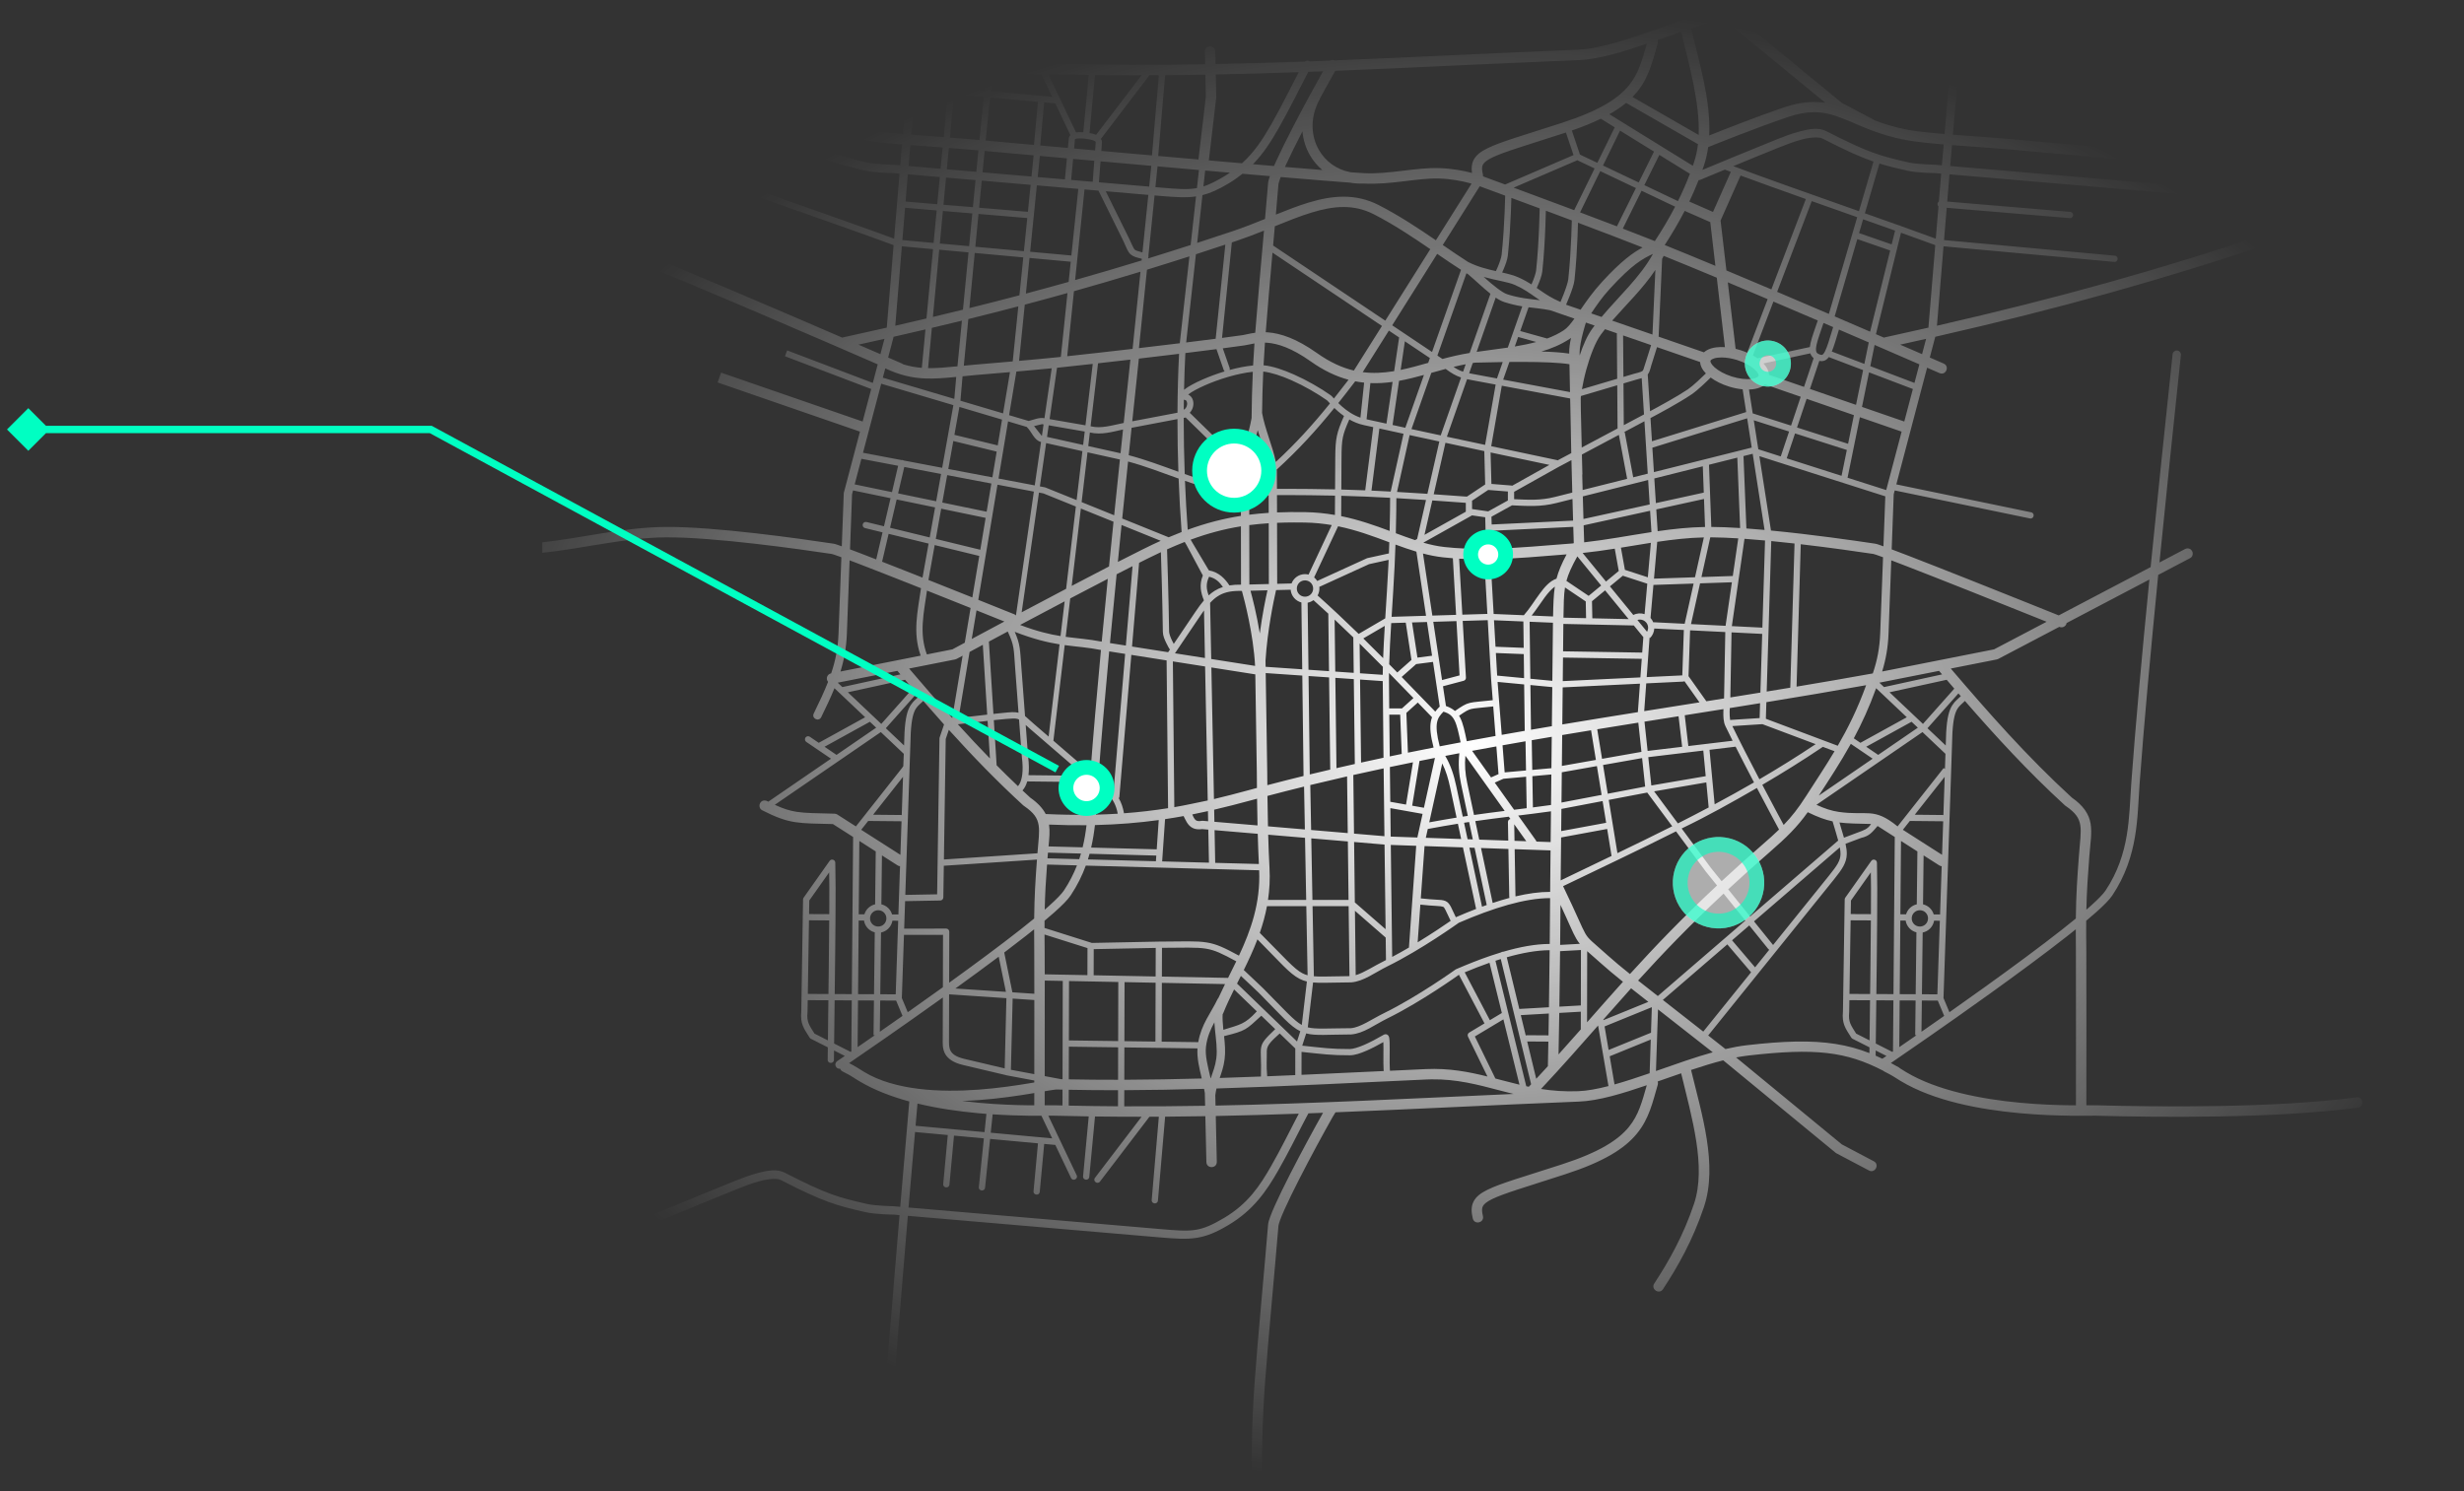 <svg width="1001" height="606" viewBox="0 0 1001 606" fill="none" xmlns="http://www.w3.org/2000/svg">
<rect x="0" y="0" width="1001" height="606" fill="#333333" stroke="none"/>
<path fill-rule="evenodd" clip-rule="evenodd" d="M732.739 0.003C731.693 -0.005 730.623 0.002 729.529 0.023H729.528C723.691 0.133 717.141 0.641 709.558 1.519C698.658 2.781 686.06 7.328 673.869 11.597C661.679 15.867 649.868 19.836 641.248 20.181C606.395 21.578 573.975 23.276 542.216 24.538C541.951 24.419 541.665 24.356 541.375 24.352C541.013 24.348 540.656 24.437 540.338 24.611C537.581 24.719 534.821 24.828 532.072 24.929C531.787 24.738 531.45 24.639 531.107 24.644C530.742 24.65 530.389 24.774 530.101 24.998C517.973 25.434 505.906 25.796 493.809 26.032L493.694 20.938C493.684 19.745 492.691 18.796 491.499 18.841C490.332 18.885 489.421 19.866 489.464 21.033L489.578 26.108C469.428 26.454 449.153 26.453 428.291 25.907H428.287C426.884 25.868 423.258 25.982 417.802 25.914C412.344 25.846 405.224 25.604 397.448 24.878C381.896 23.426 363.713 19.973 351.129 12.4C348.247 10.665 348.177 10.403 344.245 8.415C341.723 7.13 339.806 10.924 342.336 12.192C346.158 14.124 345.931 14.211 348.947 16.026C355.003 19.671 362.051 22.363 369.404 24.361L366.81 54.45C360.936 53.971 355.871 53.461 352.004 52.755C340.837 50.718 333.84 46.82 326.72 44.094C322.27 42.391 317.72 41.221 312.371 41.453C309.162 41.592 305.665 42.234 301.73 43.569C287.249 48.48 267.911 56.363 267.911 56.363C265.283 57.421 266.889 61.362 269.508 60.282C269.508 60.282 288.829 52.413 303.09 47.576C312.752 44.3 318.5 45.479 325.207 48.047C331.913 50.614 339.446 54.766 351.244 56.918C355.37 57.671 360.542 58.199 366.446 58.681L365.714 67.16L363.317 66.955C363.279 66.952 363.24 66.95 363.202 66.949C363.202 66.949 355.557 66.761 352.365 66.034C340.546 63.342 336.176 62.2 318.71 53.261C315.671 51.705 311.826 52.387 308.055 53.375C304.284 54.363 300.575 55.859 298.257 56.788C285.916 61.73 266.276 69.93 266.276 69.929C264.16 70.785 265.484 73.957 267.58 73.054C267.58 73.054 272.267 71.103 277.563 68.909C296.49 76.222 342.836 92.093 363.023 99.6L360.247 133.122C354.478 134.43 348.617 135.74 342.57 137.059C342.438 137.088 342.309 137.13 342.185 137.184C316.393 126.033 275.97 108.697 250.939 98.679C225.395 88.456 173.873 69.677 173.873 69.677C173.608 69.576 173.326 69.529 173.043 69.539C170.702 69.622 170.21 72.884 172.423 73.653C172.423 73.653 223.985 92.449 249.366 102.607C281.817 115.595 338.292 140.08 356.572 148.034L354.58 155.585L319.781 142.369L318.879 144.743L353.929 158.054L350.443 171.268L292.935 151.402L291.553 155.402L349.36 175.372L342.83 200.123C342.798 200.243 342.78 200.367 342.775 200.492L341.975 221.974C341.265 221.719 340.587 221.478 340.091 221.314C339.481 221.112 339.174 220.987 338.586 220.898C325.182 218.881 290.263 213.911 270.276 214.098C253.2 214.258 236.698 218.553 220.272 220.361V224.622C237.276 222.817 253.788 218.484 270.315 218.329C289.544 218.149 324.618 223.076 337.957 225.083C337.739 225.05 338.219 225.153 338.763 225.332C339.307 225.512 340.054 225.774 340.964 226.104C341.205 226.192 341.546 226.321 341.809 226.418L340.659 257.286C340.436 263.271 339.454 268.301 337.667 273.588L337.651 273.592C336.041 273.876 335.348 275.8 336.406 277.046C334.89 280.912 332.964 285.039 330.598 289.861C329.547 291.906 332.663 293.435 333.637 291.352C335.745 287.056 337.53 283.243 339.003 279.63L351.464 291.425L332.617 301.812L329.013 299.363C328.803 299.216 328.554 299.136 328.298 299.133C327.031 299.119 326.527 300.766 327.585 301.463L337.587 308.259L312.125 325.725C311.957 325.641 311.805 325.568 311.632 325.48C311.318 325.315 310.968 325.231 310.614 325.237C308.388 325.269 307.714 328.273 309.713 329.253C315.21 332.049 318.913 333.406 323.056 334.045C327.067 334.663 331.454 334.641 338.372 334.827L346.578 340.072L346.046 403.923L339.099 403.89L339.115 402.456V402.452C339.115 402.448 339.491 374.685 339.462 360.772C339.456 357.329 339.335 350.502 339.335 350.502C339.322 349.787 338.721 349.223 338.006 349.257V349.258C337.615 349.277 337.255 349.474 337.029 349.794L326.47 364.737C326.322 364.946 326.241 365.194 326.237 365.45L325.522 411.03C325.525 411.006 325.525 410.984 325.527 410.96L325.522 411.063L325.522 411.03C325.298 413.429 325.529 415.203 326.161 416.788C326.797 418.389 327.754 419.738 328.916 421.602C329.039 421.798 329.213 421.958 329.42 422.063L336.304 425.546L336.246 430.576C336.212 432.282 338.778 432.312 338.785 430.606L338.829 426.824L343.202 429.036C341.501 430.2 340.123 431.14 340.123 431.14C338.617 432.135 339.506 434.481 341.293 434.228C341.473 434.693 341.811 435.08 342.249 435.32C342.277 435.337 342.307 435.353 342.336 435.368C343.292 435.851 343.994 436.218 344.557 436.526H344.558C344.839 436.68 345.086 436.82 345.312 436.951H345.313C345.539 437.082 345.744 437.205 345.943 437.328H345.944C346.343 437.572 346.717 437.814 347.179 438.107H347.18C347.642 438.401 348.193 438.747 348.947 439.201C355.003 442.845 362.051 445.537 369.404 447.536L365.714 490.336L363.317 490.131C363.279 490.127 363.24 490.125 363.202 490.124C363.202 490.124 355.557 489.937 352.365 489.21C340.546 486.517 336.176 485.375 318.71 476.437C315.671 474.881 311.826 475.563 308.055 476.551C304.284 477.539 300.575 479.035 298.257 479.963C285.916 484.906 266.276 493.105 266.276 493.105C264.163 493.962 265.485 497.129 267.581 496.229C267.581 496.229 287.223 488.028 299.515 483.106C301.837 482.176 305.429 480.738 308.913 479.825C312.396 478.913 315.758 478.728 317.168 479.45C334.738 488.442 339.761 489.811 351.613 492.511C355.678 493.437 362.921 493.505 363.063 493.507L365.431 493.709L360.123 557.788L357.796 569.578C357.358 571.793 360.681 572.449 361.118 570.235L363.463 558.35C363.475 558.288 363.484 558.225 363.489 558.163L368.804 493.999L471.332 502.774C483.926 503.852 488.833 503.845 499.086 497.726C509.346 491.603 514.588 483.754 519.296 475.536C523.164 468.783 526.686 461.659 529.867 455.515C530.533 454.23 531.019 453.326 531.544 452.359C533.523 452.287 535.509 452.21 537.491 452.134C533.897 458.502 528.528 468.373 523.955 477.346C521.639 481.889 519.533 486.19 517.965 489.697C517.181 491.45 516.531 493.002 516.051 494.313C515.571 495.623 515.24 496.613 515.154 497.665C513.643 516.068 511.121 542.28 509.729 561.097C508.628 575.988 508.301 590.844 508.508 603.684C508.501 606.557 512.837 606.488 512.739 603.616C512.534 590.901 512.859 576.156 513.95 561.41C515.335 542.679 517.856 516.47 519.372 498.01C519.384 497.857 519.598 496.932 520.025 495.768C520.451 494.604 521.069 493.122 521.828 491.425C523.346 488.031 525.429 483.773 527.725 479.268C532.318 470.257 537.767 460.241 541.325 453.946C541.969 452.807 542.038 452.815 542.555 451.937C574.295 450.674 606.663 448.978 641.418 447.586C649.464 447.263 659.026 444.354 669.003 440.939C667.101 447.59 665.722 453.046 661.7 457.94C657.389 463.186 649.795 468.146 634.475 473.112C618.869 478.171 609.722 480.74 604.292 483.407C601.577 484.74 599.633 486.184 598.609 488.252C597.585 490.319 597.729 492.613 598.311 495.042C598.945 497.826 603.124 496.823 602.426 494.056C601.944 492.043 601.993 490.954 602.401 490.13C602.809 489.307 603.825 488.351 606.157 487.205C610.822 484.915 620.119 482.214 635.78 477.138C651.496 472.043 659.943 466.744 664.97 460.627C669.997 454.51 671.378 447.875 673.468 440.722C673.599 440.291 673.59 439.83 673.441 439.405C674.051 439.191 674.658 438.981 675.27 438.767C677.834 437.869 680.406 436.97 682.969 436.09C687.266 453.941 693.259 474.014 688.207 489.087C683.812 502.2 677.885 512.593 672.092 521.426C670.455 523.804 674.103 526.195 675.63 523.746C681.532 514.746 687.674 503.994 692.22 490.432C697.97 473.276 691.26 452.453 686.995 434.732C691.472 433.245 695.874 431.878 700.058 430.821L745.724 468.382C745.835 468.473 745.955 468.553 746.081 468.62L759.22 475.552C761.731 476.922 763.743 473.11 761.195 471.81L748.246 464.977L705.298 429.649C706.927 429.335 708.516 429.075 710.046 428.898C737.466 425.724 749.938 427.252 765.02 435.032C765.168 435.167 765.333 435.279 765.513 435.367C769.334 437.299 769.107 437.385 772.123 439.2C785.743 447.397 804.377 450.786 820.231 452.266C828.158 453.006 835.389 453.251 840.926 453.32C846.462 453.389 850.473 453.288 851.35 453.312C876.657 454.01 923.986 454.532 957.787 450.063C960.657 449.751 960.085 445.425 957.233 445.869C923.985 450.264 876.685 449.777 851.467 449.082C850.747 449.063 849.42 449.083 847.58 449.098C847.584 446.888 847.647 392.189 847.571 386.548C847.505 381.723 847.491 377.684 847.522 374.108C848.952 372.911 850.308 371.755 851.507 370.687C854.649 367.885 856.919 365.632 858.163 363.765C868.807 347.788 868.239 331.73 869.204 318.545C870.977 294.324 873.686 264.835 876.777 233.584L889.653 226.818C891.666 225.796 890.893 222.753 888.635 222.816C888.303 222.826 887.977 222.913 887.684 223.072L877.281 228.538C880.032 200.909 883.047 172.095 885.984 144.308C886.106 143.294 885.309 142.403 884.287 142.413C883.418 142.422 882.697 143.087 882.618 143.952C879.601 172.485 876.5 202.114 873.69 230.425L836.359 250.039C833.704 248.97 818.551 242.87 801.509 236.102C792.216 232.411 782.817 228.704 775.519 225.885C772.803 224.835 770.515 223.966 768.492 223.207L769.326 200.805L769.732 199.265L824.623 210.636C826.303 211.015 826.83 208.47 825.138 208.15L770.381 196.807L782.888 149.4C784.293 150.012 787.894 151.578 787.894 151.578C790.493 152.743 792.209 148.816 789.588 147.7C789.588 147.7 785.727 146.021 783.981 145.26L786.204 136.833C836.797 125.308 877.83 113.866 925.248 97.955C936.767 94.09 946.829 89.155 955.974 86.371C965.119 83.586 973.128 82.888 981.299 87.065C996.499 94.835 1010.44 106.23 1021.67 112.66C1024.13 114.1 1026.26 110.38 1023.77 108.988C1013.12 102.888 998.977 91.35 983.225 83.297C978.542 80.904 973.831 79.926 969.086 79.914C964.34 79.901 959.56 80.855 954.741 82.322C945.103 85.257 935.089 90.188 923.902 93.942C877.103 109.645 836.629 120.965 786.884 132.34L789.557 100.073L858.897 106.404C860.589 106.565 860.821 104.023 859.128 103.875L789.766 97.543L790.853 84.421L840.821 88.616C842.504 88.752 842.715 86.232 841.034 86.085L791.063 81.89L791.979 70.823L894.508 79.599C907.102 80.677 912.008 80.669 922.261 74.55C924.338 73.311 926.234 71.991 927.978 70.609C951.528 72.638 970.355 74.193 976.991 74.572C979.83 74.758 980.074 70.485 977.233 70.347C971.142 69.999 954.087 68.598 932.329 66.732C937.068 61.988 940.451 56.726 943.257 51.422C947.733 42.961 950.826 34.396 955.691 27.317C956.491 26.188 955.672 24.628 954.288 24.645C953.729 24.653 953.211 24.935 952.901 25.399C947.7 32.967 944.595 41.652 940.264 49.839C937.132 55.76 933.391 61.419 927.808 66.341C894.806 63.498 852.358 59.712 818.859 56.696C809.511 55.855 800.849 55.29 793.361 54.72L796.123 22.677C796.225 21.661 795.411 20.787 794.39 20.816V20.815C793.522 20.841 792.814 21.519 792.751 22.386L789.987 54.45C784.112 53.971 779.048 53.461 775.18 52.755C769.856 51.784 765.485 50.389 761.592 48.9C761.47 48.797 761.337 48.708 761.196 48.634L748.246 41.801L705.298 6.474C706.927 6.159 708.516 5.9 710.046 5.722C740.032 2.251 752.139 4.398 769.335 14.202C771.799 15.645 773.928 11.91 771.431 10.525C758.96 3.415 748.434 0.115 732.739 0.003ZM700.059 7.645L741.565 41.786C739.655 41.492 737.664 41.361 735.547 41.453C732.337 41.592 728.841 42.234 724.906 43.569C714.068 47.244 700.517 52.582 694.381 55.036C695.033 40.769 690.289 25.24 686.995 11.557C691.472 10.07 695.875 8.702 700.059 7.645ZM682.969 12.915C686.279 26.668 690.592 41.738 690.09 54.828L663.21 39.401C663.836 38.76 664.427 38.111 664.97 37.452C669.997 31.334 671.378 24.699 673.468 17.547C673.599 17.116 673.59 16.654 673.441 16.229C674.051 16.016 674.658 15.805 675.27 15.591C677.834 14.693 680.406 13.794 682.969 12.915ZM669.003 17.763C667.101 24.415 665.722 29.871 661.7 34.764C657.389 40.01 649.795 44.97 634.475 49.937C618.869 54.996 609.722 57.565 604.292 60.231C601.577 61.564 599.633 63.009 598.609 65.076C597.812 66.685 597.727 68.432 598.001 70.272C594.605 69.37 590.099 68.493 584.849 68.305C575.233 67.96 564.142 70.921 554.061 70.347H554.057C554.047 70.346 554.03 70.345 554.021 70.344C554.011 70.344 554.002 70.343 553.993 70.343C552.71 70.269 550.815 70.137 548.65 69.978C542.842 68.872 538.446 65.483 535.836 60.967C532.494 55.186 532.129 47.524 536.163 40.245C536.257 40.08 536.328 39.903 536.375 39.719C538.752 35.35 540.894 31.51 542.47 28.765C574.237 27.502 606.632 25.803 641.418 24.41C649.464 24.088 659.026 21.178 669.003 17.763L669.003 17.763ZM372.73 25.21C380.896 27.183 389.307 28.368 397.055 29.091C398.3 29.208 399.521 29.307 400.728 29.401L399.96 36.822L371.951 34.239L372.73 25.21ZM537.491 28.958C534.248 34.705 529.576 43.272 525.326 51.499C522.711 56.561 520.268 61.467 518.437 65.477C518.118 66.175 517.844 66.808 517.564 67.448C514.756 67.21 512.028 66.978 509.019 66.72C513.328 62.278 516.414 57.389 519.296 52.36C523.851 44.408 527.928 35.95 531.525 29.184C533.511 29.112 535.502 29.035 537.491 28.958ZM527.626 29.319C524.212 35.844 520.463 43.511 516.358 50.677C513.061 56.433 509.69 61.705 504.563 66.336C500.138 65.954 495.817 65.583 491.088 65.171L494.095 39.596C494.106 39.499 494.111 39.4 494.108 39.302L493.904 30.265C505.15 30.045 516.368 29.713 527.626 29.319H527.626ZM403.261 29.584C408.735 29.948 413.698 30.095 417.749 30.145C419.795 30.171 421.533 30.169 423.081 30.163L427.455 39.357L402.488 37.055L403.261 29.584ZM428.174 30.137H428.178C432.914 30.261 437.617 30.356 442.298 30.426L440.094 53.74C439.923 53.726 439.759 53.709 439.58 53.699H439.579C438.907 53.663 438.186 53.663 437.485 53.742C437.368 53.755 437.252 53.775 437.136 53.793L425.885 30.147C426.981 30.137 427.85 30.128 428.174 30.137H428.174ZM489.674 30.34L489.875 39.249L486.871 64.802C481.534 64.336 476.079 63.858 470.518 63.368L473.331 30.541C478.795 30.502 484.24 30.433 489.674 30.34ZM444.844 30.459C451.189 30.543 457.49 30.581 463.759 30.577L445.301 54.769C444.528 54.44 443.64 54.22 442.615 54.05L444.844 30.459ZM470.782 30.555L467.988 63.146C461.192 62.547 454.301 61.935 447.409 61.323L447.666 57.932C447.669 57.895 447.67 57.858 447.67 57.821C447.664 57.306 447.506 56.825 447.252 56.395L466.955 30.573C468.232 30.569 469.507 30.562 470.782 30.555L470.782 30.555ZM371.733 36.769L385.031 37.995L383.388 55.695C378.696 55.343 374.259 55.03 370.186 54.72L371.733 36.769ZM387.559 38.228L399.699 39.347L397.884 56.893C397.2 56.831 396.36 56.757 395.684 56.696C392.32 56.393 389.084 56.135 385.92 55.89L387.559 38.228ZM402.227 39.58L421.678 41.373L420.053 58.878C413.438 58.286 406.592 57.675 400.413 57.119L402.227 39.58ZM424.206 41.606L428.724 42.023L434.839 54.875C434.464 55.301 434.189 55.862 434.166 56.465L434.171 56.395L433.822 60.111C429.937 59.765 426.391 59.445 422.583 59.105L424.206 41.606ZM660.601 41.806L689.773 58.549C689.778 58.588 689.784 58.627 689.791 58.665C689.489 61.18 688.98 63.605 688.207 65.912C688.043 66.4 687.873 66.877 687.705 67.358L653.81 46.408C656.453 44.916 658.697 43.387 660.601 41.806ZM737.107 45.578C741.14 45.598 744.61 46.602 748.382 48.047C755.089 50.614 762.622 54.766 774.42 56.918C778.545 57.671 783.718 58.199 789.621 58.681L788.89 67.16L786.493 66.955C786.454 66.952 786.416 66.95 786.377 66.949C786.377 66.949 778.732 66.761 775.54 66.034C763.721 63.342 759.352 62.2 741.886 53.261C738.846 51.705 735.002 52.387 731.23 53.375C727.459 54.363 723.75 55.859 721.432 56.788C710.26 61.262 694.749 67.725 691.602 69.037C691.81 68.447 692.018 67.858 692.22 67.257C693.033 64.83 693.59 62.328 693.946 59.774C697.135 58.484 713.393 51.942 726.265 47.576C730.492 46.143 733.97 45.562 737.107 45.578ZM650.331 48.238L655.981 51.73L648.924 66.161L641.85 62.803L638.565 53.031C643.112 51.462 646.994 49.87 650.331 48.238ZM658.152 53.071L671.941 61.594L665.722 74.137L651.217 67.251L658.152 53.071ZM529.12 53.373C529.435 56.848 530.48 60.158 532.172 63.084C533.48 65.348 535.181 67.377 537.209 69.08C532.727 68.718 527.704 68.303 522.026 67.824C522.118 67.62 522.19 67.445 522.286 67.235C524.068 63.332 526.489 58.467 529.086 53.441C529.097 53.419 529.109 53.396 529.12 53.373ZM636.157 53.836L639.243 63.014L611.453 74.967C609.113 74.105 606.279 73.057 604.45 72.386C604.212 72.299 603.508 72.018 602.475 71.653C602.507 71.394 602.49 71.132 602.426 70.88C601.944 68.868 601.993 67.779 602.401 66.955C602.809 66.131 603.825 65.175 606.157 64.03C610.822 61.739 620.119 59.038 635.78 53.962C635.909 53.92 636.029 53.878 636.157 53.836ZM314.219 55.835C314.438 55.83 314.65 55.831 314.855 55.836C315.836 55.861 316.639 56.004 317.168 56.275C334.738 65.267 339.761 66.635 351.613 69.335C355.678 70.261 362.921 70.33 363.063 70.331L365.431 70.534L363.24 96.976C343.533 89.672 300.895 75.036 280.978 67.499C287.036 64.998 293.972 62.15 299.514 59.93C301.836 59 305.429 57.562 308.913 56.65C310.818 56.151 312.686 55.869 314.219 55.835ZM737.395 55.835C737.614 55.83 737.826 55.831 738.03 55.836C739.011 55.861 739.815 56.004 740.344 56.275C749.971 61.202 755.826 63.834 761.107 65.656L755.205 85.806C736.524 79.207 716.272 72.085 704.154 67.499C710.211 64.998 717.147 62.15 722.69 59.93C725.012 59 728.605 57.562 732.088 56.65C733.993 56.151 735.862 55.869 737.395 55.835ZM438.568 56.222C439.413 56.213 440.358 56.301 441.058 56.389C442.654 56.592 443.853 56.877 444.49 57.184C445.112 57.484 445.122 57.544 445.126 57.835L444.879 61.099C441.938 60.837 439.274 60.598 436.35 60.337L436.699 56.633C436.701 56.61 436.702 56.587 436.704 56.563C436.704 56.559 436.701 56.561 436.701 56.558C436.713 56.555 436.728 56.55 436.757 56.532C436.894 56.448 437.277 56.321 437.77 56.266C438.016 56.238 438.287 56.224 438.568 56.222H438.568ZM369.82 58.95C373.891 59.259 378.287 59.565 382.93 59.91L382.114 68.564L369.088 67.449L369.82 58.95ZM792.996 58.95C800.537 59.522 809.16 60.071 818.48 60.91C850.495 63.793 890.539 67.369 922.855 70.166C922.106 70.669 921.332 71.163 920.526 71.644C910.637 77.545 907.35 77.3 894.797 76.226L792.264 67.449L792.996 58.95ZM385.461 60.103C388.651 60.346 391.913 60.605 395.304 60.91C395.972 60.971 396.798 61.044 397.473 61.105L396.629 69.806L384.644 68.781L385.461 60.103ZM400.001 61.331C406.269 61.895 413.202 62.514 419.911 63.115L419.038 71.725L399.159 70.023L400.001 61.331ZM674.11 62.935L686.526 70.608C685.023 74.555 683.388 78.244 681.672 81.711L668.015 75.227L674.11 62.935ZM422.44 63.341C426.163 63.675 429.629 63.987 433.424 64.326L432.618 72.887L421.568 71.941L422.44 63.341ZM435.954 64.552C438.902 64.815 441.594 65.057 444.559 65.321L443.913 73.854L435.149 73.104L435.954 64.552ZM640.792 65.112L647.808 68.442L639.518 85.393C630.496 82.007 622.188 78.927 614.913 76.242L640.792 65.112ZM447.089 65.546C454 66.16 460.904 66.773 467.718 67.374L466.854 75.817L446.442 74.07L447.089 65.546ZM763.52 66.449C766.995 67.527 770.43 68.342 774.789 69.335C778.853 70.261 786.097 70.33 786.238 70.331L788.605 70.534L787.665 81.892C787.003 82.347 786.924 83.295 787.503 83.853L786.416 96.976C782.507 95.528 777.558 93.747 772.197 91.832C771.981 91.658 771.714 91.559 771.437 91.551C771.429 91.551 771.421 91.552 771.413 91.552C767.124 90.022 762.38 88.343 757.603 86.654L763.52 66.449ZM470.247 67.595C475.965 68.099 481.591 68.594 487.071 69.072L486.259 76.42C482.412 77.138 478.347 76.802 471.621 76.226L469.384 76.034L470.247 67.595ZM700.739 68.909C701.505 69.206 702.29 69.508 703.143 69.831L695.906 86.113L686.286 81.887C687.604 79.13 688.869 76.234 690.06 73.189C690.299 73.194 690.536 73.147 690.756 73.054C690.756 73.054 695.443 71.103 700.739 68.909ZM489.6 69.294C493.129 69.602 496.302 69.874 499.674 70.166C498.931 70.668 498.159 71.161 497.351 71.644C493.968 73.662 491.359 74.962 488.886 75.755L489.6 69.294ZM650.101 69.532L664.594 76.413L656.882 91.963C652.044 90.112 646.972 88.196 641.905 86.291L650.101 69.532ZM504.765 70.606C508.625 70.938 512.336 71.257 515.898 71.559C515.503 72.652 515.23 73.557 515.154 74.489C514.79 78.926 514.364 83.832 513.912 88.964C509.674 90.676 505.302 92.407 500.726 93.942C495.866 95.573 491.093 97.142 486.352 98.683L488.496 79.284C491.727 78.471 494.977 77.002 499.086 74.55C501.175 73.303 503.053 71.984 504.765 70.606ZM368.804 70.823L381.797 71.935L380.757 82.97L367.887 81.89L368.804 70.823ZM707.113 71.317C714.394 74.018 723.744 77.362 733.63 80.867L719.623 117.581C713.446 114.962 707.311 112.375 701.359 109.884L698.983 89.61L707.113 71.317ZM520.278 71.929C532.066 72.924 542.026 73.739 548.318 74.198C550.101 74.513 551.973 74.647 553.923 74.576C564.93 75.181 576.152 72.228 584.698 72.534C589.627 72.71 593.876 73.546 597.045 74.395C597.315 74.468 597.564 74.538 597.816 74.61L583.33 97.624C576.194 92.748 568.356 87.543 560.049 83.297C555.367 80.904 550.655 79.926 545.909 79.914C541.164 79.901 536.384 80.855 531.565 82.322C527.251 83.636 522.853 85.357 518.316 87.186C518.696 82.845 519.059 78.649 519.372 74.835C519.386 74.666 519.646 73.589 520.154 72.245C520.192 72.146 520.239 72.031 520.278 71.929ZM384.326 72.151L396.303 73.177L395.236 84.186L383.287 83.183L384.326 72.151ZM398.833 73.393L418.697 75.094L417.585 86.062L397.766 84.398L398.833 73.393ZM421.226 75.31L438.057 76.751L435.246 103.811L418.491 102.281L421.226 75.31ZM601.147 75.673C601.981 75.972 602.616 76.221 602.992 76.359C605.208 77.172 608.531 78.4 611.478 79.486C611.472 79.735 611.469 79.891 611.461 80.2C611.424 81.627 611.363 83.674 611.261 86.109C611.058 90.978 610.692 97.401 610.038 103.507C609.908 104.72 609.15 106.866 608.411 108.594C608.162 109.177 607.929 109.688 607.714 110.148C604.106 109.344 600.244 108.393 596.381 106.423C593.204 104.397 589.758 102.032 586.125 99.538L601.147 75.673ZM440.587 76.967L446.257 77.452L456.343 97.88C457.742 100.889 458.111 102.287 459.334 103.371C460.385 104.302 461.632 104.558 463.855 105.141L463.786 105.818C454.738 108.594 445.768 111.238 436.763 113.788L440.587 76.967ZM666.887 77.501L680.521 83.975C677.87 89.084 675.063 93.699 672.281 97.956C668.369 96.402 663.974 94.691 659.262 92.881L666.887 77.501ZM449.214 77.705L466.509 79.186L464.119 102.565C462.219 102.037 461.383 101.793 461.019 101.471C460.566 101.07 460.078 99.89 458.646 96.81C458.642 96.801 458.637 96.793 458.633 96.784L449.214 77.705ZM469.04 79.403L471.332 79.599C477.526 80.129 481.859 80.394 485.884 79.801L483.702 99.543C477.882 101.424 472.13 103.24 466.422 105.003L466.441 104.818C466.599 104.524 466.634 104.178 466.539 103.858L469.04 79.403ZM613.995 80.414C617.656 81.765 621.237 83.089 625.487 84.669C625.483 84.858 625.481 84.951 625.476 85.164C625.439 86.744 625.378 88.995 625.276 91.634C625.073 96.911 624.707 103.743 624.053 109.843C623.923 111.056 623.166 113.202 622.426 114.93C622.331 115.153 622.242 115.346 622.15 115.555C620.639 114.589 618.961 113.629 616.882 112.707C614.897 111.827 612.643 111.263 610.245 110.722C610.406 110.369 610.574 109.995 610.746 109.592C611.524 107.774 612.366 105.611 612.562 103.778C613.225 97.584 613.593 91.117 613.798 86.214C613.897 83.833 613.958 81.844 613.995 80.414ZM736.024 81.715C742.257 83.921 748.308 86.063 754.49 88.247L742.98 127.549C736.167 124.627 729.119 121.614 721.962 118.575L736.024 81.715ZM545.826 84.108C549.993 84.107 554.038 84.976 558.124 87.065C566.204 91.195 573.91 96.341 581.061 101.23L562.77 130.287L517.204 99.761C517.438 97.131 517.672 94.488 517.899 91.93C523.154 89.801 528.1 87.801 532.798 86.371C537.371 84.978 541.659 84.108 545.826 84.108ZM367.677 84.421L380.518 85.499L379.274 98.7L366.59 97.543L367.677 84.421ZM628.005 85.607C631.449 86.889 634.975 88.209 638.548 89.55C638.543 89.777 638.541 89.91 638.533 90.184C638.496 91.611 638.435 93.657 638.333 96.092C638.13 100.961 637.764 107.386 637.11 113.492C636.985 114.656 636.071 117.401 635.181 119.67C634.705 120.883 634.269 121.922 633.94 122.689C630.393 121.143 628.086 119.619 625.841 118.063C625.328 117.708 624.812 117.348 624.293 116.988C624.444 116.653 624.6 116.307 624.761 115.929C625.539 114.11 626.382 111.948 626.578 110.114C627.242 103.914 627.609 97.041 627.814 91.731C627.909 89.255 627.967 87.173 628.005 85.607H628.005ZM684.403 85.681L694.797 90.249L696.879 108.014C689.436 104.912 682.46 102.043 676.288 99.558C679.017 95.346 681.781 90.758 684.403 85.681ZM383.048 85.712L394.991 86.714L393.702 100.018L381.802 98.931L383.048 85.712ZM397.521 86.927L417.328 88.59L415.963 102.05L396.23 100.248L397.521 86.927ZM756.888 89.095C761.353 90.673 765.836 92.258 769.878 93.698L768.495 99.297L755.245 94.706L756.888 89.095ZM641.064 90.496C650.389 94.005 659.571 97.507 667.307 100.544C663.418 102.637 658.657 106.007 650.935 114.413C647.113 118.575 644.377 122.51 642.108 125.837L636.223 123.805C636.564 123.016 637.017 121.943 637.545 120.597C638.46 118.264 639.433 115.644 639.634 113.762C640.298 107.568 640.665 101.102 640.87 96.199C640.968 93.864 641.027 91.921 641.064 90.496ZM513.493 93.702C512.254 107.667 510.896 122.725 509.94 135.195C507.667 135.494 505.95 136.002 504.898 136.154C502.643 136.48 499.687 136.878 496.451 137.302L500.434 98.499C500.983 98.315 501.521 98.14 502.073 97.955C506.049 96.621 509.841 95.158 513.493 93.702ZM772.281 94.557C777.549 96.44 782.419 98.195 786.199 99.6L783.422 133.122C777.654 134.43 771.793 135.74 765.746 137.059C765.614 137.088 765.485 137.13 765.361 137.184C764.252 136.704 763.26 136.276 762.098 135.775L772.281 94.557ZM754.53 97.146L767.883 101.773L759.734 134.756C755.172 132.788 750.447 130.751 745.332 128.555L754.53 97.146ZM497.791 99.376L493.864 137.637C490.199 138.11 486.226 138.611 481.88 139.146L485.842 103.298C489.787 102.022 493.77 100.714 497.791 99.376ZM366.381 100.073L379.036 101.229L376.381 129.393C372.217 130.377 368 131.358 363.708 132.34L366.381 100.073ZM381.564 101.459L393.457 102.545L391.202 125.816C387.183 126.805 383.113 127.79 378.991 128.771L381.564 101.459ZM516.948 102.645L561.417 132.437L550.013 150.555C545.269 149.433 540.328 147.22 534.965 143.415C526.658 137.52 520.218 135.452 515.224 135.048C514.876 135.02 514.535 135.002 514.201 134.989C514.956 125.195 515.951 113.859 516.948 102.645ZM395.985 102.776L415.707 104.577L414.145 119.978C407.469 121.74 400.704 123.467 393.815 125.175L395.985 102.776ZM583.856 103.143C587.187 105.427 590.39 107.612 593.424 109.559C593.456 109.598 593.491 109.636 593.526 109.672L581.766 143.014L565.584 132.173L583.856 103.143ZM671.514 103.16C666.284 112.663 657.85 120.197 650.63 128.781L646.421 127.328C648.495 124.215 650.823 120.79 654.052 117.274C663.192 107.323 667.252 105.166 671.514 103.16ZM675.882 103.959C682.371 106.58 689.649 109.576 697.443 112.831L700.75 141.044C699.521 140.965 698.346 140.991 697.252 141.127C695.832 141.304 694.534 141.658 693.402 142.305C692.99 142.54 692.598 142.826 692.243 143.157L673.818 136.792L675.241 105.17C675.459 104.77 675.673 104.367 675.882 103.959ZM483.193 104.16L479.29 139.464C473.957 140.115 468.337 140.784 462.695 141.445L465.954 109.577C471.654 107.824 477.389 106.026 483.193 104.16ZM418.235 104.808L434.984 106.337L434.132 114.536C428.381 116.151 422.599 117.727 416.768 119.278L418.235 104.808ZM672.496 109.677L671.316 135.928L654.949 130.273C660.674 123.722 667.328 117.383 672.496 109.677ZM463.318 110.392L460.112 141.749C450.556 142.862 441.309 143.901 433.55 144.732L436.292 118.321C445.309 115.781 454.276 113.153 463.318 110.392ZM595.744 111.018C595.96 111.151 596.181 111.291 596.395 111.421C596.443 111.46 596.481 111.487 596.529 111.527C597.744 112.529 599.285 113.944 600.938 115.428C602.413 116.753 603.942 118.13 605.489 119.357L597.047 143.409C593.211 144.028 589.541 144.899 585.988 145.842L583.944 144.473L595.744 111.018ZM602.758 112.512C607.967 113.994 612.573 114.5 615.509 115.803C619.069 117.382 621.293 119.031 623.912 120.846C624.449 121.218 625.007 121.596 625.586 121.977C625.443 121.959 625.298 121.94 625.155 121.923C621.082 121.44 617.2 121.127 612.297 119.555C610.267 118.904 606.466 115.842 603.199 112.909C603.047 112.772 602.908 112.647 602.758 112.512ZM701.925 114.71C707.231 116.935 712.648 119.22 718.114 121.538L709.81 143.304C708.91 142.915 707.966 142.559 706.976 142.249C706.342 142.05 705.714 141.883 705.091 141.731L701.925 114.71ZM433.662 119.06L430.968 145.009C430.572 145.051 430.093 145.104 429.708 145.145C425.47 145.589 419.65 146.119 413.996 146.619L416.312 123.78C422.143 122.237 427.916 120.666 433.662 119.06ZM607.626 120.931C608.843 121.741 610.061 122.394 611.264 122.779C613.874 123.616 616.227 124.121 618.423 124.476L612.543 141.229C608.343 141.85 604.06 142.355 599.893 142.967L607.626 120.931ZM720.452 122.531C726.578 125.133 732.558 127.691 738.464 130.221C737.261 133.859 736.103 136.856 735.538 139.343C735.407 139.92 735.307 140.473 735.251 141.008L714.013 145.579L714.027 145.641C713.427 145.216 712.782 144.812 712.097 144.43L720.452 122.531ZM413.69 124.468L411.421 146.847C403.334 147.554 396.289 148.137 396.289 148.137C396.284 148.137 396.279 148.137 396.274 148.137C394.583 148.288 393.059 148.44 391.546 148.588L393.383 129.638C400.265 127.938 407.024 126.218 413.69 124.468ZM620.986 124.84C622.279 125.003 623.532 125.139 624.756 125.284C626.449 125.485 628.104 125.715 629.81 126.067L639.61 129.453C638.085 131.587 636.717 133.247 635.247 134.214C633.204 135.558 630.941 136.642 628.522 137.542L617.595 134.5L620.986 124.84ZM390.769 130.279L388.971 148.836C384.38 149.285 380.54 149.629 377.03 149.573L378.571 133.221C382.691 132.245 386.753 131.264 390.769 130.279ZM644.276 131.064L647.808 132.284C647.496 132.692 647.187 133.102 646.883 133.517C644.781 136.386 643.097 140.346 641.743 144.444C641.736 144.068 641.725 143.6 641.718 143.231C641.683 141.322 642.384 137.83 643.136 134.99C643.593 133.269 643.985 131.983 644.276 131.064ZM740.8 131.221C742.085 131.771 743.463 132.358 744.723 132.899C743.237 137.854 742.223 141.207 741.358 142.847C740.868 143.775 740.49 144.076 740.261 144.155C740.032 144.235 739.631 144.228 738.787 143.817C738.141 143.503 737.955 143.236 737.82 142.661C737.686 142.087 737.734 141.143 738.015 139.906C738.496 137.784 739.607 134.82 740.8 131.221ZM652.042 133.747L656.842 135.405L656.983 153.893L642.66 158.134C643.045 155.919 643.645 153.039 644.449 150.118C645.916 144.786 648.093 139.025 650.297 136.018C650.857 135.252 651.444 134.498 652.042 133.747ZM375.962 133.844L374.49 149.455C371.97 149.263 369.53 148.833 366.933 148.021C366.776 147.89 366.601 147.782 366.413 147.7C366.413 147.7 362.551 146.021 360.806 145.261L363.029 136.833C367.401 135.837 371.723 134.841 375.962 133.844ZM747.075 133.912C751.317 135.735 755.363 137.478 759.179 139.125L757.4 147.855L744.165 142.829C745.036 140.789 745.902 137.852 747.075 133.912ZM564.231 134.322L568.391 137.109L566.381 150.787C566.217 150.814 566.052 150.846 565.888 150.872C561.797 151.512 557.754 151.74 553.603 151.206L564.231 134.322ZM659.388 136.285L670.763 140.214L668.964 145.953C668.004 148.713 667.74 150.093 667.451 150.5C667.306 150.704 667.163 150.835 666.602 151.063C666.041 151.291 665.113 151.55 663.736 151.895C663.719 151.899 663.702 151.904 663.684 151.909L659.516 153.143L659.388 136.285ZM616.752 136.901L624.103 138.948C621.317 139.704 618.387 140.287 615.39 140.782L616.752 136.901ZM638.223 137.293C637.778 139.357 637.453 141.466 637.487 143.31C637.489 143.418 637.493 143.557 637.495 143.665C634.471 143.207 630.637 142.948 626.181 142.83C630.237 141.637 634.1 140.031 637.572 137.747C637.794 137.602 638.01 137.449 638.223 137.293ZM359.306 137.674L357.665 143.894C354.826 142.66 353.083 141.904 348.754 140.029C352.319 139.242 355.838 138.457 359.306 137.674ZM782.482 137.674L780.84 143.894C778.002 142.66 776.259 141.904 771.93 140.029C775.495 139.242 779.014 138.457 782.482 137.674ZM570.726 138.673L580.894 145.485L580.206 147.434C576.388 148.508 572.677 149.544 569.019 150.296L570.726 138.673ZM513.882 139.21C514.207 139.221 514.538 139.235 514.884 139.263C519.025 139.598 524.666 141.293 532.517 146.864C537.829 150.633 542.924 152.978 547.845 154.297C545.788 156.988 543.82 159.517 541.903 161.922C541.704 161.706 541.487 161.469 541.328 161.299C541.068 161.02 540.931 160.839 540.587 160.596C536.467 157.69 531.073 154.569 525.727 152.193C521.332 150.24 517.007 148.769 513.318 148.412C513.475 145.358 513.661 142.287 513.882 139.21ZM509.618 139.535C509.408 142.53 509.228 145.518 509.077 148.487C505.968 148.788 502.707 149.448 499.532 150.315C499.623 150.048 499.623 149.758 499.53 149.491L496.761 141.527C500.105 141.089 503.169 140.677 505.504 140.339C506.814 140.15 508.122 139.799 509.618 139.535H509.618ZM761.561 140.151C770.394 143.967 775.093 146.009 779.748 148.034L777.756 155.585L759.805 148.768L761.561 140.151ZM673.164 141.043L690.654 147.085C690.706 147.839 690.914 148.573 691.228 149.234C691.659 150.142 692.273 150.962 693.018 151.729C691.488 153.225 687.776 156.789 685.719 158.179C681.456 161.06 674.028 165.105 670.336 167.076L669.391 152.137C669.435 152.083 669.48 152.028 669.52 151.971C670.436 150.682 670.462 149.368 671.374 146.751C671.379 146.738 671.383 146.725 671.387 146.712L673.164 141.043ZM494.188 141.86L497.132 150.325C497.21 150.548 497.348 150.745 497.532 150.893C494.308 151.87 491.233 153.024 488.579 154.188C485.423 155.572 482.887 156.942 481.315 158.152C481.208 158.234 481.114 158.309 481.014 158.387C481.121 153.322 481.3 148.329 481.552 143.45C486.141 142.887 490.32 142.359 494.188 141.86ZM735.444 143.564C735.689 144.317 736.154 145.002 736.79 145.527L732.884 157.197L718.662 152.284C718.622 151.501 718.41 150.736 718.084 150.049C717.673 149.185 717.097 148.398 716.399 147.662L735.444 143.564ZM478.992 143.761C478.599 151.518 478.391 159.555 478.354 167.69L459.981 171.179C460.876 162.634 461.771 154.126 462.66 145.708C468.204 145.06 473.719 144.403 478.992 143.761ZM742.951 145.084L756.886 150.376L754.009 164.494L735.285 158.026L739.102 146.619C739.77 146.772 740.439 146.781 741.093 146.554C741.857 146.289 742.45 145.765 742.951 145.084ZM699.451 145.237C701.264 145.251 703.454 145.579 705.709 146.286C708.715 147.229 711.243 148.661 712.769 150.031C713.531 150.716 714.032 151.384 714.262 151.867C714.492 152.35 714.468 152.563 714.423 152.707C714.378 152.851 714.275 153.04 713.81 153.305C713.346 153.57 712.554 153.831 711.536 153.958C709.501 154.211 706.609 153.941 703.603 152.998C700.597 152.055 698.069 150.625 696.543 149.254C695.781 148.569 695.279 147.902 695.05 147.419C694.82 146.935 694.843 146.722 694.888 146.578C694.933 146.434 695.037 146.245 695.501 145.98C695.966 145.714 696.757 145.453 697.775 145.327C698.284 145.263 698.847 145.233 699.451 145.237ZM459.215 146.113C458.316 154.62 457.411 163.214 456.508 171.847C451.74 172.799 447.296 174.274 443.056 173.19L446.082 147.61C450.334 147.133 454.71 146.636 459.215 146.113ZM618.508 147.043C626.777 147.058 633.543 147.33 637.583 147.982C637.656 151.671 637.73 155.354 637.817 159.307L610.667 154.241L613.184 147.069C615.008 147.051 616.8 147.04 618.508 147.043V147.043ZM610.481 147.105L608.141 153.77L598.107 151.898C597.645 151.812 597.25 151.728 596.848 151.644L598.306 147.49C598.706 147.427 599.112 147.367 599.517 147.306L599.518 147.338C603.299 147.231 606.954 147.156 610.481 147.105V147.105ZM443.923 147.851L440.97 172.812L426.401 170.291L429.419 149.424C429.647 149.401 429.93 149.374 430.149 149.351C434.196 148.927 438.95 148.405 443.923 147.851ZM595.439 147.99L594.377 151.016C592.948 150.558 591.841 149.981 590.501 149.073C592.13 148.675 593.775 148.309 595.439 147.99ZM427.249 149.641L424.315 169.93C422.162 169.494 419.986 170.535 417.89 171.044L409.947 168.686L412.905 150.963C417.857 150.527 422.95 150.067 427.249 149.641ZM359.642 149.671C365.547 152.444 370.597 153.572 375.87 153.775C379.78 153.926 383.796 153.601 388.465 153.145L387.688 162.076L358.644 153.451L359.642 149.671ZM587.298 149.893C589.643 151.611 591.324 152.633 593.547 153.382L585.292 176.904C581.322 176.051 577.481 175.224 573.408 174.341L581.464 151.504C583.399 150.96 585.341 150.415 587.298 149.893ZM513.193 150.963C516.363 151.32 520.507 152.652 524.695 154.513C529.865 156.811 535.158 159.875 539.124 162.671C539.005 162.587 539.233 162.776 539.471 163.031C539.679 163.254 539.973 163.577 540.296 163.925C533.076 172.855 526.443 180.124 518.292 187.696C517.683 184.47 516.526 181.084 515.409 177.642C514.33 174.314 513.286 170.947 512.716 167.771C512.777 162.339 512.93 156.7 513.193 150.963ZM508.953 151.054C508.664 157.448 508.505 163.728 508.462 169.725C508.462 169.757 508.463 169.788 508.465 169.82C507.406 176.052 504.919 182.135 504.291 188.199L483.34 167.719C484.073 166.937 484.549 165.962 484.728 164.993C484.919 163.962 484.831 162.902 484.376 161.964C484.043 161.277 483.46 160.668 482.716 160.306C482.776 160.253 482.793 160.218 482.863 160.164C484.104 159.209 486.557 157.847 489.599 156.513C495.057 154.12 502.497 151.75 508.953 151.054H508.953ZM410.292 151.195L407.495 167.957L390.172 162.813L391.035 152.892C392.803 152.715 394.659 152.53 396.651 152.352H396.635C396.635 152.352 402.828 151.843 410.292 151.195ZM759.292 151.289L777.105 158.054L773.618 171.268L756.43 165.331L759.292 151.289ZM578.477 152.336L570.906 173.8C569.168 173.423 567.465 173.052 565.732 172.674L568.367 154.737C571.768 154.113 575.121 153.258 578.477 152.336ZM694.953 153.399C696.944 154.877 699.461 156.134 702.336 157.036C704.269 157.642 706.16 158.02 707.948 158.185L709.388 167.427L671.11 179.288L670.513 169.861C673.283 168.404 681.995 163.76 687.141 160.283C689.765 158.51 693.596 154.755 694.953 153.399ZM666.943 153.641L667.876 168.381L659.666 172.749L659.537 155.785L664.388 154.349C665.436 154.086 666.256 153.872 666.943 153.641ZM596.002 154.056C596.514 154.172 597.054 154.285 597.642 154.394L607.606 156.253L603.322 180.762C598.49 179.733 593.2 178.6 587.795 177.44L596.002 154.056ZM550.558 154.925C551.775 155.163 552.982 155.343 554.179 155.468L552.681 169.701C549.713 168.678 547.154 166.888 545.174 165.158C544.628 164.682 544.132 164.214 543.678 163.768C545.888 160.999 548.165 158.064 550.558 154.925ZM565.738 155.161L563.245 172.13C560.536 171.539 557.814 170.946 555.165 170.363L556.713 155.654C559.779 155.787 562.783 155.583 565.738 155.161ZM357.996 155.908L387.309 164.612L382.754 190.071L367.102 187.095C366.905 186.969 366.677 186.901 366.444 186.897C366.357 186.896 366.27 186.904 366.184 186.92L350.596 183.956L357.996 155.908ZM717.001 156.187L731.541 161.21L727.619 172.926L712.04 167.956L710.53 158.267C711.053 158.25 711.567 158.219 712.059 158.157C713.48 157.981 714.777 157.625 715.909 156.979C716.295 156.758 716.664 156.492 717.001 156.187ZM657.003 156.535L657.137 174.094L642.579 181.84C642.463 177.107 642.382 173.716 642.22 166.69C642.197 164.948 642.178 163.292 642.171 161.855C642.17 161.664 642.201 161.316 642.247 160.905L657.003 156.535ZM610.103 156.719L637.876 161.902C637.914 163.558 637.95 165.092 637.987 166.718C638.053 171.73 638.18 177.818 638.329 184.101L632.805 187.04C632.712 186.995 632.613 186.962 632.512 186.941C632.512 186.941 621.34 184.598 605.806 181.293L610.103 156.719ZM733.941 162.039L753.156 168.677L750.784 180.317L730.039 173.698L733.941 162.039ZM480.944 162.404C481.092 162.449 481.242 162.486 481.392 162.512C481.761 162.578 481.925 162.727 482.092 163.071C482.258 163.415 482.336 163.967 482.231 164.532C482.083 165.333 481.677 166.082 480.901 166.487C480.911 165.122 480.925 163.762 480.944 162.404ZM389.758 165.339L407.073 170.481L405.322 180.972L387.728 176.683L389.758 165.339ZM542.08 165.753C542.518 166.178 542.985 166.618 543.503 167.071C544.25 167.722 545.088 168.388 545.995 169.032C543.005 175.877 542.495 178.026 542.448 186.075L542.373 198.839C534.536 198.675 528.507 198.63 524.341 198.623C522.162 198.619 520.478 198.624 519.283 198.628C518.978 198.628 519.009 198.626 518.761 198.624C518.749 195.799 518.738 192.754 518.726 191.706C518.723 191.399 518.709 191.089 518.691 190.778C527.471 182.743 534.485 175.127 542.08 165.753L542.08 165.753ZM755.578 169.514L772.536 175.372L766.271 199.115L750.567 194.105L755.578 169.514ZM481.675 169.643L504.141 191.603C504.129 193.21 504.123 195.818 504.12 199.101C496.319 197.747 488.703 195.24 481.29 192.597C481.019 185.032 480.876 177.38 480.884 169.793L481.675 169.643ZM709.783 169.962L711.637 181.854L671.904 191.823L671.275 181.895L709.783 169.962ZM478.345 170.275C478.344 177.397 478.472 184.571 478.715 191.675C471.802 189.177 465.067 186.659 458.544 184.957C458.93 181.241 459.318 177.528 459.706 173.816L478.345 170.275ZM548.158 170.421C549.876 171.401 551.806 172.224 553.934 172.693C555.223 172.976 556.569 173.269 557.876 173.555L554.619 199.229C551.365 199.092 548.112 198.98 544.911 198.9L544.987 186.09C545.033 178.281 545.359 176.839 548.158 170.421ZM712.478 170.76L726.814 175.334L723.429 185.446L714.313 182.539L712.478 170.76ZM668.052 171.163L669.4 192.451L663.493 193.933L660.039 175.578L659.598 175.661L668.052 171.163ZM409.525 171.209L417.109 173.461C419.131 175.352 420.1 178.947 422.92 179.574L420.367 197.223L405.651 194.424L409.525 171.209ZM423.331 172.336L423.951 172.444L423.284 177.055L423.164 177.028L420.08 173.125L423.331 172.336ZM426.037 172.805L440.672 175.337L440.028 180.78L425.356 177.516L426.037 172.805ZM560.367 174.1C563.635 174.815 566.879 175.524 570.184 176.242L564.971 199.729C562.412 199.59 559.802 199.456 557.165 199.337L560.367 174.1ZM456.232 174.501C455.895 177.72 455.559 180.938 455.224 184.16L442.104 181.242L442.756 175.726C447.495 176.826 452.005 175.422 456.232 174.501ZM510.958 174.78C511.353 176.097 511.773 177.402 512.189 178.686C513.787 183.614 515.302 188.26 515.341 191.745C515.352 192.778 515.364 195.809 515.375 198.665C515.159 198.681 514.971 198.691 514.731 198.711C513.685 198.797 512.458 198.92 511.24 199.038C510.02 199.157 508.808 199.271 507.81 199.338C507.696 199.345 507.617 199.343 507.507 199.349C507.51 195.573 507.515 192.086 507.531 190.68C507.583 186.001 509.557 180.671 510.958 174.78L510.958 174.78ZM729.233 176.106L750.274 182.82L748.133 193.328L725.848 186.218L729.233 176.106ZM657.665 176.69L661.026 194.552L642.945 199.088C642.891 197.116 642.84 195.162 642.786 193.107C642.831 192.916 642.85 192.721 642.841 192.526C642.841 192.526 642.713 187.258 642.649 184.679L657.665 176.69ZM572.666 176.779C576.798 177.674 580.7 178.514 584.727 179.38L579.884 200.65C579.348 200.614 578.906 200.581 578.352 200.544C575.012 200.322 571.351 200.093 567.54 199.874L572.666 176.779ZM387.28 179.187L404.903 183.483L403.156 193.95L385.247 190.545L387.28 179.187ZM587.21 179.911C592.706 181.091 598.092 182.245 602.994 183.288L603.355 196.832L596.053 201.7C596.018 201.723 595.984 201.749 595.951 201.776C595.737 201.765 595.484 201.757 594.792 201.71C593.857 201.646 592.561 201.552 590.97 201.435C588.716 201.271 585.718 201.056 582.448 200.828L587.21 179.911ZM424.992 180.035L439.728 183.313L437.376 203.191L424.713 198.074C424.636 198.043 424.556 198.019 424.474 198.004L422.449 197.619L424.992 180.035ZM441.804 183.775L454.96 186.702C454.173 194.281 453.397 201.832 452.631 209.354L439.41 204.012L441.804 183.775ZM605.549 183.836C618.28 186.544 626.454 188.262 629.443 188.89L614.325 197.357C614.204 197.308 614.077 197.277 613.947 197.266L605.889 196.622L605.549 183.836ZM712.031 184.374L716.854 215.317C714.353 215.091 711.888 214.89 709.473 214.717L708.297 185.31L712.031 184.374ZM714.751 185.342L765.906 201.664L765.15 221.979C764.597 221.782 763.956 221.546 763.536 221.405C762.787 221.152 762.434 220.999 761.761 220.898C753.237 219.616 736.014 217.143 719.461 215.557L714.751 185.342ZM705.781 185.942L706.925 214.545C702.741 214.28 698.77 214.113 695.214 214.096L694.28 188.827L705.781 185.942ZM349.947 186.417L364.866 189.254L362.363 199.947L347.205 196.807L349.947 186.417ZM638.396 186.942C638.508 191.518 638.622 195.845 638.741 200.143L631.683 201.914C625.801 203.39 621.171 203.091 615.116 202.821V199.825L632.847 189.894L638.396 186.942ZM458.277 187.518C464.8 189.259 471.659 191.873 478.812 194.447C479.097 201.836 479.511 209.117 480.034 216.164C478.31 216.829 476.56 217.542 474.779 218.305C474.759 218.296 474.738 218.287 474.717 218.279L455.899 210.675C456.681 202.99 457.474 195.267 458.277 187.518ZM691.763 189.458L692.158 200.151L672.702 204.415L672.067 194.4L691.763 189.458ZM367.362 189.729L382.306 192.57L380.321 203.667L364.85 200.462L367.362 189.729ZM384.8 193.045L402.738 196.456L400.825 207.914L382.807 204.182L384.8 193.045ZM669.563 195.028L670.192 204.965L643.284 210.863C643.202 208.108 643.115 205.094 643.02 201.687L669.563 195.028ZM481.393 195.365C488.685 197.94 496.272 200.357 504.118 201.673C504.118 204.073 504.121 206.9 504.123 209.602C496.889 210.734 489.892 212.548 482.511 215.236C482.04 208.775 481.664 202.117 481.393 195.365ZM405.232 196.93L420.004 199.739L412.734 250.013C412.723 250.019 412.714 250.024 412.703 250.03C412.493 249.818 412.241 249.654 411.963 249.547C408.958 248.339 403.39 246.105 397.423 243.717L405.232 196.93ZM604.584 199.065L612.577 199.704V203.351L604.579 207.776L598.027 206.839V203.436L604.584 199.065ZM346.556 199.265L361.783 202.42L359.112 213.83L352.046 212.107C351.923 212.076 351.796 212.063 351.669 212.069C350.193 212.137 350.005 214.245 351.445 214.575L358.533 216.302L355.959 227.296C353.814 226.462 351.552 225.577 349.715 224.873C348.087 224.248 346.638 223.699 345.317 223.203L346.151 200.805L346.556 199.265ZM422.085 200.134L423.878 200.475L437.067 205.804L433.112 239.239C426.915 242.494 420.795 245.725 415.051 248.779L422.085 200.134ZM524.336 201.162C528.498 201.169 534.52 201.213 542.358 201.378L542.311 209.236C538.526 208.582 534.523 208.155 530.237 208.081C526.236 208.012 522.444 208.046 518.793 208.198C518.786 205.799 518.78 203.257 518.773 201.168C518.955 201.167 519.069 201.167 519.286 201.167C520.486 201.167 522.165 201.159 524.336 201.162V201.162ZM515.388 201.212C515.395 203.322 515.401 205.957 515.408 208.377C512.714 208.551 510.09 208.797 507.509 209.123C507.507 206.664 507.503 204.096 507.504 201.895C507.668 201.885 507.802 201.882 507.98 201.87C509.032 201.8 510.261 201.684 511.486 201.565C512.71 201.446 513.929 201.323 514.939 201.24C515.108 201.226 515.23 201.223 515.388 201.212H515.388ZM544.896 201.439C551.453 201.604 558.269 201.907 564.735 202.259C564.734 204.162 564.709 208.838 564.536 215.718C558.531 213.484 552.102 211.196 544.847 209.711L544.896 201.439ZM567.273 202.402C571.118 202.622 574.814 202.853 578.183 203.078C578.591 203.105 578.915 203.129 579.314 203.156L575.709 218.986L574.875 219.454C572.321 218.612 569.72 217.65 567.052 216.654C567.246 209.371 567.272 204.383 567.273 202.402ZM692.254 202.73L692.674 214.112C686.185 214.221 679.777 214.915 673.424 215.827L672.864 206.979L692.254 202.73ZM638.816 202.742C638.907 205.959 638.991 208.936 639.068 211.527L605.986 213.107L605.902 209.946L614.254 205.325C620.665 205.599 625.768 206.016 632.301 204.377L638.816 202.742ZM364.27 202.935L379.874 206.167L377.692 218.36L361.578 214.432L364.27 202.935ZM581.878 203.333C585.306 203.571 588.441 203.797 590.785 203.968C592.377 204.084 593.673 204.179 594.62 204.243C594.992 204.268 595.241 204.287 595.488 204.303V207.908L578.694 217.314L581.878 203.333ZM439.101 206.626L452.362 211.984C451.741 218.103 451.138 224.14 450.54 230.16C445.687 232.659 440.564 235.333 435.384 238.048L439.101 206.626ZM382.36 206.682L400.407 210.42L398.246 223.37L380.163 218.962L382.36 206.682ZM670.354 207.529L670.903 216.2C661.713 217.599 652.628 219.345 643.568 220.349C643.54 219.465 643.478 217.439 643.358 213.445L670.354 207.529ZM598.015 209.402L603.368 210.168L603.71 223C598.014 223.062 592.349 222.87 586.732 222.247C583.889 221.932 581.07 221.305 578.224 220.489L598.015 209.402ZM525.699 212.278C527.157 212.275 528.644 212.286 530.164 212.312C533.996 212.378 537.595 212.755 541.02 213.34L531.589 233.46C531.129 233.342 530.65 233.273 530.154 233.273C527.664 233.273 525.528 234.855 524.686 237.061L518.858 237.206C518.857 236.818 518.835 224.518 518.805 212.421C521.037 212.33 523.327 212.283 525.699 212.278V212.278ZM515.419 212.597C515.45 224.608 515.472 237.007 515.473 237.29L507.55 237.487C507.548 236.411 507.524 225.22 507.511 213.351C510.089 213.018 512.714 212.77 515.419 212.597ZM455.63 213.305L471.538 219.733C469.27 220.758 466.948 221.86 464.551 223.05C461.396 224.617 457.868 226.402 454.127 228.316C454.624 223.329 455.117 218.36 455.63 213.305ZM543.598 213.827C551.188 215.389 557.91 217.917 564.402 220.332C564.354 221.799 564.302 223.292 564.24 224.856L555.523 226.763C555.435 226.782 555.35 226.811 555.268 226.848L535.12 236.051C534.778 235.503 534.354 235.012 533.857 234.603L543.598 213.827ZM504.126 213.846C504.139 225.663 504.163 236.501 504.165 237.548C502.441 237.522 500.881 237.624 499.455 237.857L499.449 237.848C497.676 235.179 495.28 232.509 491.098 231.741L484.253 220.225L484.023 219.796C483.975 219.704 483.916 219.618 483.847 219.541L483.693 219.282C490.707 216.695 497.303 214.947 504.126 213.846L504.126 213.846ZM639.142 214.065C639.259 217.956 639.319 219.878 639.344 220.651C639.273 220.69 639.204 220.733 639.139 220.78C638.888 220.8 638.637 220.822 638.386 220.841C627.638 221.643 616.893 222.708 606.249 222.959L606.054 215.646L639.142 214.065ZM361 216.904L377.244 220.863L374.77 234.692C373.641 234.245 372.512 233.794 371.393 233.351C366.803 231.535 362.445 229.823 358.349 228.224L361 216.904ZM695.339 218.328C698.612 218.349 702.278 218.501 706.162 218.743L703.948 234.03L691.217 234.459L694.801 218.329C694.982 218.329 695.155 218.326 695.339 218.328V218.328ZM692.195 218.352L688.597 234.546L671.935 235.108L673.251 220.152C679.584 219.217 685.889 218.493 692.195 218.352ZM708.703 218.918C711.415 219.11 714.204 219.339 717.043 219.601L715.966 255.017L703.563 254.399L708.703 218.918ZM719.577 219.835C722.723 220.141 725.894 220.479 729.029 220.833L727.303 279.412C724.109 279.942 720.913 280.463 717.718 280.984L719.577 219.835ZM481.282 220.195L482.047 221.482L488.658 233.826C487.074 237.589 487.868 240.935 489.047 243.807C489.047 243.819 489.047 243.83 489.047 243.842L489.05 243.996C487.923 245.318 486.829 246.822 485.68 248.524L476.839 261.621C476.625 261.233 476.34 260.696 476.053 260.094C475.478 258.885 474.957 257.354 474.948 256.694C474.77 242.801 474.189 225.309 474.118 223.207C476.573 222.108 478.955 221.103 481.282 220.195H481.282ZM670.668 220.545L669.434 234.56L660.115 231.525L658.503 222.522C662.576 221.861 666.629 221.173 670.668 220.545ZM731.561 221.125C743.627 222.532 754.819 224.133 761.132 225.083C760.884 225.046 761.496 225.182 762.183 225.414C762.871 225.646 763.813 225.982 764.958 226.403C764.966 226.406 764.977 226.41 764.984 226.413L763.835 257.286C763.612 263.271 762.629 268.301 760.843 273.588L760.826 273.592C760.692 273.616 760.561 273.653 760.435 273.702C760.348 273.707 760.262 273.717 760.177 273.733C750.081 275.56 739.973 277.3 729.856 278.988L731.561 221.125ZM566.911 221.259C569.759 222.306 572.575 223.297 575.409 224.145L579.333 250.195L565.341 250.62C565.777 243.627 566.248 236.459 566.568 229.791C566.712 226.794 566.819 223.968 566.911 221.259ZM379.715 221.466L397.827 225.881L395.011 242.75C389.504 240.548 383.345 238.095 377.177 235.647L379.715 221.466ZM655.995 222.925L657.619 231.99L652.427 236.283L642.94 224.677C647.321 224.225 651.671 223.607 655.995 222.925ZM471.614 224.351C471.755 228.638 472.246 244.067 472.409 256.727C472.429 258.285 473.125 259.851 473.76 261.185C474.395 262.519 475.027 263.563 475.027 263.563C475.101 263.687 475.196 263.798 475.307 263.891L474.556 265.003L459.891 262.695L462.757 228.685C464.01 228.054 465.274 227.417 466.433 226.841C468.204 225.961 469.926 225.136 471.614 224.351ZM578.09 224.9C580.769 225.6 583.48 226.144 586.266 226.453C587.584 226.599 588.903 226.716 590.222 226.819L591.538 249.824L581.889 250.117L578.09 224.9ZM636.431 225.24C634.367 229.134 633.099 232.167 632.324 235.128C629.608 236.036 627.512 238.498 625.532 241.174C623.333 244.146 621.268 247.521 619.172 249.844C619.135 249.886 619.101 249.93 619.069 249.977L606.793 249.46L605.52 227.214C615.89 227.014 626.22 226.034 636.431 225.24ZM640.787 226.056L650.47 237.9L645.388 242.102L636.355 236.018C637.124 233.194 638.455 230.269 640.787 226.056ZM592.775 226.999C596.177 227.199 599.579 227.27 602.978 227.249L604.246 249.438L594.077 249.747L592.775 226.999ZM564.127 227.48C564.094 228.215 564.068 228.919 564.032 229.669C563.701 236.555 563.205 243.999 562.756 251.246L551.959 257.559C546.556 252.303 541.008 247.078 535.279 241.946C535.743 241.109 536.008 240.148 536.008 239.128C536.008 238.9 535.992 238.676 535.966 238.455L556.199 229.215L564.127 227.48ZM768.326 227.664C770.025 228.306 771.883 229.016 773.994 229.832C781.268 232.643 790.661 236.347 799.948 240.035C814.258 245.719 825.74 250.332 831.44 252.624L810.096 263.839L764.622 272.84C766.136 267.907 767.009 263.029 767.218 257.413L768.326 227.664ZM345.151 227.665C346.118 228.031 347.091 228.398 348.2 228.824C354.073 231.076 361.784 234.101 369.837 237.286C371.267 237.852 372.709 238.426 374.152 238.999C372.826 248.334 370.681 257.004 374.024 266.392L341.446 272.841C342.96 267.907 343.833 263.029 344.042 257.413L345.151 227.665ZM460.096 230.028L457.376 262.3L450.923 261.285C451.777 252.202 452.685 242.843 453.626 233.333C455.861 232.184 458.027 231.077 460.096 230.028ZM659.27 233.92L669.205 237.157L668.115 249.532C666.626 249.03 664.966 249.133 663.536 249.872L654.034 238.248L659.27 233.92ZM491.189 234.326C493.88 234.949 495.402 236.495 496.809 238.49C495.571 238.891 494.441 239.42 493.391 240.087C492.553 240.62 491.773 241.233 491.026 241.919C490.125 239.505 489.778 237.228 491.189 234.326ZM450.039 235.18C449.183 243.858 448.359 252.388 447.576 260.706C442.127 259.655 437.769 259.406 432.935 258.748L434.781 243.145C439.951 240.429 445.121 237.722 450.039 235.18ZM873.185 235.47C870.184 265.917 867.562 294.597 865.828 318.298C864.842 331.767 865.379 346.826 855.345 361.888C854.499 363.157 852.313 365.433 849.254 368.159C848.736 368.621 848.157 369.118 847.589 369.609C847.76 361.714 848.189 355.911 848.793 347.852C849.19 342.551 849.944 338.526 849.293 334.607C848.655 330.76 846.363 327.33 841.705 324.082C823.38 307.293 807.807 289.546 792.502 271.635L811.22 267.93C811.419 267.891 811.612 267.822 811.793 267.728L836.596 254.695C836.597 254.695 836.672 254.726 836.672 254.726C837.925 255.247 839.338 254.47 839.57 253.133L873.185 235.47ZM530.154 235.812C532 235.812 533.469 237.282 533.469 239.128C533.469 240.974 532 242.443 530.154 242.443C528.308 242.443 526.838 240.974 526.838 239.128C526.838 237.282 528.308 235.812 530.154 235.812ZM703.579 236.583L701.016 254.273L686.971 253.574L690.649 237.019L703.579 236.583ZM688.029 237.106L684.398 253.446L671.689 252.815L671.682 252.968C671.446 252.345 671.105 251.752 670.645 251.222C670.6 251.17 670.55 251.124 670.503 251.073L670.528 251.076L671.71 237.656L688.029 237.106ZM631.66 238.342C631.135 241.686 631.039 245.422 630.933 250.477L622.224 250.11C624.102 247.76 625.833 245.036 627.573 242.684C628.946 240.829 630.328 239.29 631.66 238.342ZM635.781 238.693L644.209 244.37L644.346 251.167L635.151 250.964C635.257 245.488 635.271 241.867 635.781 238.693ZM524.324 239.61C524.531 242.11 526.327 244.173 528.693 244.789L529.029 271.946L514.153 270.925C514.14 270.086 514.127 269.253 514.114 268.414C514.88 256.127 517.422 244.054 518.399 239.758L524.324 239.61ZM514.904 239.844C514.156 243.183 512.816 249.641 511.795 257.366C510.508 249.498 508.811 242.917 508.012 240.015L514.904 239.844ZM652.077 239.867L661.626 251.547L646.887 251.223L646.747 244.273L652.077 239.867ZM376.583 239.964C382.821 242.441 388.813 244.829 394.298 247.023L391.942 261.135C389.972 262.195 386.986 263.801 386.913 263.841L376.541 265.894C373.363 257.326 375.248 249.28 376.583 239.964ZM503.043 240.085C503.514 240.077 504.011 240.083 504.522 240.096C505.555 243.816 509.191 257.653 509.88 270.559L492.054 267.755L491.607 244.944C492.624 243.839 493.647 242.932 494.752 242.23C496.9 240.865 499.412 240.149 503.043 240.085ZM533.595 243.848C535.625 245.667 537.636 247.496 539.623 249.337L539.911 272.693L531.571 272.121L531.234 244.878C532.104 244.714 532.905 244.354 533.595 243.848ZM432.509 244.336L430.841 258.439C426.336 257.717 421.248 256.512 414.405 253.919C420.122 250.876 426.201 247.656 432.509 244.336ZM396.71 247.99C401.257 249.811 405.208 251.394 408.021 252.525C402.644 255.393 398.358 257.686 394.77 259.613L396.71 247.99ZM489.129 248.025L489.507 267.355L477.326 265.438L487.785 249.944C488.246 249.261 488.69 248.63 489.129 248.025ZM542.192 251.735C544.753 254.137 547.28 256.553 549.777 258.977L549.95 273.381L542.453 272.867L542.192 251.735ZM666.318 251.737C667.21 251.762 668.088 252.15 668.727 252.886C669.68 253.985 669.788 255.504 669.11 256.691L665.197 251.904C665.562 251.784 665.941 251.727 666.318 251.737ZM604.392 251.974L605.766 275.998C605.767 276.007 605.768 276.015 605.77 276.024L606.431 284.496C601.317 285.073 599.014 285.133 597.122 285.589C595.232 286.044 593.912 286.939 591.077 288.875C590.087 288.018 588.877 287.35 587.424 286.862L586.214 278.834L594.597 276.609C595.18 276.455 595.574 275.911 595.539 275.309L594.222 252.283L604.392 251.974ZM606.938 252.008L618.868 252.51L619.003 263.227L607.555 262.773L606.938 252.008ZM591.683 252.359L592.945 274.421L585.834 276.309L582.27 252.645L591.683 252.359ZM621.41 252.617L630.887 253.016L630.639 276.628L621.7 275.779L621.41 252.617ZM579.714 252.724L581.778 266.43L575.837 267.197L573.643 252.908L579.714 252.724ZM571.086 252.986L573.409 268.124L567.645 273.234C566.556 272.123 565.458 271.012 564.359 269.898C564.506 264.834 564.821 259.107 565.183 253.166L571.086 252.986ZM635.115 253.503L663.74 254.133L667.606 258.864L667.148 265.151L634.998 264.632L635.068 257.946L635.115 253.503ZM562.569 254.297C562.294 258.87 562.052 263.312 561.9 267.413C559.245 264.74 556.567 262.066 553.844 259.397L562.569 254.297ZM672.055 255.375L684.062 255.972L683.434 274.414L668.969 275.109L670.138 259.061L670.139 259.059L670.303 259.248C671.385 258.194 671.976 256.799 672.055 255.375V255.375ZM686.599 256.098L700.899 256.809L700.405 283.781C698.006 284.164 695.607 284.548 693.208 284.93L685.964 274.725L686.599 256.098ZM409.401 256.585C412.115 262.465 411.806 263.458 412.396 271.292L413.773 289.582C413.368 289.483 412.949 289.419 412.495 289.386V289.382C410.743 289.254 408.463 289.571 404.426 289.974C404.421 289.975 404.415 289.977 404.409 289.978L403.578 290.073L401.734 260.682C404.109 259.41 406.587 258.087 409.401 256.585V256.585ZM412.245 256.714C419.891 259.681 425.527 261.021 430.443 261.805L426.008 299.291L420.182 294.267C418.707 292.995 417.726 292.047 416.848 291.302C416.705 291.181 416.564 291.072 416.423 290.96L414.928 271.102C414.382 263.846 414.508 261.921 412.245 256.714ZM703.436 256.935L715.89 257.554L715.164 281.403C711.094 282.065 707.023 282.72 702.951 283.372L703.436 256.935ZM552.345 261.483C555.544 264.621 558.681 267.769 561.791 270.914C561.763 272.044 561.747 273.132 561.739 274.189L552.491 273.555L552.345 261.483ZM399.272 262.001L401.052 290.36L389.418 291.683L393.889 264.891C395.647 263.945 396.436 263.522 399.272 262.001ZM432.537 262.115C437.526 262.795 441.941 263.045 447.261 264.092C445.586 282.04 444.122 298.89 442.983 313.931L427.943 300.959L432.537 262.115ZM450.607 264.662L457.09 265.682L452.392 321.412C452.389 321.409 452.386 321.406 452.383 321.402C450.511 319.343 448.318 317.88 446.184 316.495C447.338 300.984 448.857 283.42 450.607 264.662L450.607 264.662ZM607.7 265.319L619.034 265.769L619.157 275.537L608.225 274.498L607.7 265.319ZM459.605 266.077L473.933 268.332L474.531 328.372C468.804 329.276 462.893 329.98 456.624 330.443C456.215 328.034 455.475 326.026 454.509 324.33C454.646 324.142 454.729 323.92 454.749 323.689L459.605 266.077ZM391.061 266.413L386.837 291.726C380.874 285.08 375.081 278.369 369.326 271.635L388.043 267.93C388.251 267.889 388.452 267.817 388.638 267.716C388.638 267.716 390.562 266.682 391.061 266.413ZM634.971 267.171L666.963 267.688L666.414 275.232L634.87 276.747L634.971 267.171ZM476.477 268.732L489.574 270.792L490.64 325.243C485.68 326.244 481.733 327.164 477.067 327.957L476.477 268.732ZM582.157 268.941L584.893 287.107C584.815 287.159 584.744 287.219 584.679 287.287C584.116 287.87 583.567 288.469 583.076 289.129C578.594 284.497 574.052 279.796 569.421 275.053L575.319 269.824L582.157 268.941ZM492.121 271.192L509.967 274C510.173 287.366 510.379 300.75 510.585 314.011C510.591 314.429 510.602 316.801 510.632 320.15C509.507 320.452 508.381 320.747 507.256 321.054C502.488 322.356 497.826 323.569 493.169 324.668L492.121 271.192ZM364.564 272.578C364.972 273.056 365.382 273.534 365.79 274.012L342.208 279.168L340.317 277.377L364.564 272.578ZM787.739 272.578C788.147 273.056 788.557 273.534 788.966 274.012L765.384 279.168L763.492 277.377L787.739 272.578ZM564.284 273.432C567.646 276.853 570.933 280.239 574.212 283.626L569.556 287.83L568.219 287.831L564.371 287.835C564.312 281.983 564.269 277.174 564.269 275.395C564.269 274.76 564.275 274.1 564.284 273.432V273.432ZM514.192 273.473L529.061 274.493L529.564 315.285C524.657 316.489 519.753 317.73 514.855 319.019C514.832 316.319 514.824 314.447 514.816 313.946C514.608 300.532 514.4 286.993 514.192 273.473ZM531.602 274.667L539.943 275.239L540.406 312.692C537.635 313.338 534.865 313.995 532.097 314.666L531.602 274.667ZM542.484 275.413L549.981 275.928L550.397 310.413C547.91 310.968 545.423 311.533 542.937 312.107L542.484 275.413ZM552.522 276.102L561.739 276.734C561.754 281.081 561.884 293.28 562.051 307.872C559.009 308.517 555.969 309.178 552.93 309.849L552.522 276.102ZM367.664 276.2C368.693 277.402 369.722 278.604 370.756 279.805L358.022 294.136L344.439 281.279L367.664 276.2ZM790.84 276.2C791.869 277.402 792.898 278.604 793.932 279.805L781.197 294.136L767.615 281.279L790.84 276.2ZM684.308 276.778L690.41 285.375C682.928 286.563 675.445 287.749 667.962 288.941L668.783 277.66L683.715 276.943C683.923 276.937 684.127 276.881 684.308 276.778ZM608.398 277.065L619.189 278.091L619.425 296.94C616.308 297.48 613.192 298.024 610.077 298.578L608.398 277.065ZM666.228 277.783L665.385 289.35C655.151 290.984 644.916 292.639 634.685 294.347L634.844 279.291L666.228 277.783ZM621.731 278.333L630.612 279.177L630.445 295.059C627.616 295.536 624.787 296.017 621.959 296.504L621.731 278.333ZM758.115 278.4C754.667 287.971 750.741 295.835 746.589 303.009L717.381 292.043L717.586 285.296C731.103 283.092 744.615 280.822 758.115 278.4ZM762.178 279.63L774.64 291.425L755.793 301.811L753.11 299.989C756.314 294.002 759.362 287.429 762.106 279.811C762.131 279.75 762.154 279.691 762.178 279.63ZM372.432 281.741C372.755 282.115 373.079 282.488 373.402 282.861C372.219 284.01 371.023 284.856 369.96 286.515C368.636 288.582 367.786 291.644 367.456 297.699C367.456 297.708 367.456 297.716 367.456 297.725L367.281 302.9L359.867 295.882L372.432 281.741ZM795.608 281.741C795.931 282.115 796.254 282.488 796.578 282.862C795.395 284.011 794.199 284.856 793.136 286.515C791.811 288.582 790.961 291.644 790.631 297.699C790.631 297.708 790.631 297.716 790.631 297.725L790.457 302.9L783.042 295.882L795.608 281.741ZM375.079 284.798C377.86 287.994 380.667 291.185 383.517 294.363L381.73 299.64C381.688 299.765 381.665 299.896 381.663 300.028L380.71 363.366L367.781 363.601L369.992 297.837C370.312 291.974 371.126 289.404 372.099 287.886C372.851 286.712 373.861 285.996 375.079 284.798ZM798.254 284.798C810.804 299.221 823.899 313.507 838.847 327.202L838.958 327.305L839.083 327.39C843.372 330.316 844.645 332.451 845.118 335.3C845.591 338.15 844.985 342.036 844.573 347.535C843.881 356.774 843.417 363.232 843.306 373.208C841.567 374.632 839.714 376.12 837.729 377.68C828.699 384.777 817.411 393.089 806.381 401.011C801.43 404.568 796.57 408.014 791.95 411.269L789.548 405.512L793.168 297.837C793.488 291.974 794.302 289.404 795.275 287.886C796.027 286.712 797.037 285.996 798.254 284.798ZM575.98 285.451C577.913 287.449 579.864 289.461 581.775 291.435C581.574 291.946 581.409 292.495 581.294 293.096C580.816 295.591 581.115 298.82 582.393 303.736C578.916 304.416 575.44 305.108 571.966 305.815L571.339 289.643L575.98 285.451ZM715.032 285.715L714.849 291.758L702.868 292.529C702.706 291.525 702.635 290.258 702.662 289.127C702.674 288.608 702.7 288.134 702.729 287.696C706.83 287.04 710.932 286.381 715.032 285.715ZM606.629 287.03L607.566 299.029C603.668 299.728 599.772 300.438 595.876 301.164C595.01 297.035 594.402 293.965 593.175 291.567C593.041 291.305 592.897 291.053 592.743 290.811C595.343 289.037 596.317 288.394 597.716 288.057C599.155 287.711 601.517 287.608 606.629 287.03ZM700.164 288.109C700.148 288.416 700.132 288.724 700.124 289.067C700.078 291.012 700.109 293.277 700.956 295.042C701.836 296.875 702.824 298.879 703.869 300.972L685.894 303.126L684.422 290.615C689.67 289.782 694.916 288.947 700.164 288.109ZM586.404 289.157C588.825 289.882 589.97 290.877 590.914 292.723C591.878 294.608 592.514 297.531 593.378 301.628C590.548 302.159 587.718 302.7 584.889 303.248C583.625 298.419 583.421 295.489 583.788 293.574C584.156 291.649 585.036 290.579 586.404 289.157ZM568.825 290.369L569.445 306.329C567.825 306.663 566.205 307.002 564.585 307.342C564.514 301.099 564.447 295.219 564.397 290.375L568.825 290.369ZM681.912 291.014L683.373 303.429L669.348 305.11L668.074 293.213C672.686 292.478 677.299 291.746 681.912 291.014ZM411.547 291.936C412.377 291.923 412.948 291.975 413.381 292.106C413.588 292.168 413.783 292.257 413.982 292.363L415.119 307.465C415.121 307.488 415.123 307.51 415.126 307.533C415.912 313.603 415.09 316.799 414.24 318.4C413.998 318.854 413.759 319.174 413.54 319.415C410.593 316.614 407.709 313.791 404.888 310.944L403.737 292.609L404.679 292.502H404.692H404.696C408.064 292.166 410.164 291.959 411.547 291.936H411.547ZM401.211 292.897L402.17 308.173C397.701 303.584 393.367 298.945 389.129 294.27L401.211 292.897ZM776.576 293.256L779.12 295.666L763.011 306.717L758.148 303.412L776.576 293.256ZM353.4 293.257L355.945 295.666L339.835 306.717L334.972 303.412L353.4 293.257ZM665.564 293.613L666.835 305.489L650.835 308.316L648.876 296.304C654.437 295.399 659.999 294.502 665.564 293.613ZM715.98 294.229L737.617 302.353C730 307.441 722.382 312.168 714.761 316.624C710.916 309.278 706.827 301.33 703.766 295.014L715.98 294.229ZM416.694 294.567C417.214 295.037 417.81 295.573 418.524 296.19L440.589 315.219L417.819 314.961C418.063 312.952 418.058 310.425 417.648 307.243L417.651 307.274L417.644 307.206C417.646 307.219 417.647 307.23 417.648 307.243L416.694 294.567ZM385.463 296.53C394.887 306.951 404.789 317.232 415.671 327.202L415.783 327.305L415.908 327.39C420.196 330.316 421.47 332.451 421.943 335.3C422.39 337.994 421.874 341.664 421.468 346.698L383.462 349.215L384.199 300.265L385.463 296.53ZM646.371 296.718L648.334 308.758L634.508 311.202L634.641 298.651C638.549 297.997 642.46 297.357 646.371 296.718ZM357.831 297.451L367.143 306.265L367.17 306.237L366.961 311.309L366.443 312.045L347.715 335.775L340.157 330.944C339.833 330.737 339.46 330.622 339.076 330.611C331.686 330.403 327.348 330.424 323.702 329.862C320.837 329.42 318.289 328.624 314.758 326.998L357.831 297.451ZM781.007 297.451L790.319 306.265L790.345 306.237L790.136 312.453L789.619 312.045L770.891 335.775C761.102 327.769 758.596 331.587 746.877 329.862C744.013 329.42 741.464 328.624 737.933 326.998L781.007 297.451ZM630.4 299.365L630.266 312.123L622.481 312.82L622.271 300.751C624.98 300.285 627.689 299.822 630.4 299.365ZM619.739 301.188L619.945 313.047L611.268 313.824L610.409 302.824C613.518 302.271 616.628 301.727 619.739 301.188ZM751.891 302.231L760.763 308.259L738.877 323.271C743.241 316.521 747.68 309.823 751.891 302.231ZM607.898 303.276L608.776 314.524L605.739 315.876L598.039 305.074C601.324 304.465 604.61 303.866 607.898 303.276ZM705.081 303.372C707.47 308.107 710.052 313.106 712.564 317.904C707.236 320.983 701.907 323.935 696.576 326.79L694.487 304.654L704.904 303.405C704.964 303.398 705.023 303.387 705.081 303.372V303.372ZM740.54 303.451L745.287 305.232C741.52 311.553 737.592 317.403 733.686 323.51C730.588 328.353 727.939 331.749 724.611 335.183C723.358 332.859 720.183 326.944 715.942 318.875C724.139 314.085 732.339 308.981 740.54 303.451ZM691.965 304.956L692.948 315.363L670.85 319.146L669.618 307.635L691.965 304.956ZM592.864 306.04C592.397 310.359 592.635 314.242 593.563 318.613L596.297 331.498C595.619 331.6 594.947 331.7 594.25 331.807L591.606 319.433C590.671 315.06 589.431 311.04 587.138 307.128C589.046 306.76 590.955 306.4 592.864 306.04ZM595.313 307.081L611.278 329.48C607.297 329.972 603.228 330.493 598.815 331.129L596.047 318.086C595.219 314.187 594.976 310.828 595.313 307.081ZM582.945 307.947L578.471 328.205L573.698 327.354L576.676 309.187C578.765 308.768 580.855 308.356 582.945 307.947ZM667.106 308.019L668.345 319.598L653.146 322.497L651.243 310.822L667.106 308.019ZM574.015 309.723L571.198 326.909L564.8 325.768C564.741 320.838 564.689 316.299 564.636 311.658C567.761 311 570.887 310.356 574.015 309.723ZM585.914 310.199C587.435 313.251 588.366 316.421 589.123 319.963L591.739 332.206C588.308 332.756 584.628 333.388 580.63 334.127L585.914 310.199ZM648.743 311.264L650.652 322.972L634.351 326.08L634.481 313.785L648.743 311.264ZM562.102 312.193C562.211 321.688 562.304 329.738 562.426 339.756L550.066 338.707L549.782 314.889C553.885 313.968 557.992 313.068 562.102 312.193ZM630.239 314.674L630.166 321.649L630.109 327.074C627.568 327.431 625.129 327.754 622.747 328.057L622.526 315.365L630.239 314.674ZM547.249 315.456L547.524 338.491L532.646 337.229L532.304 318.97C537.281 317.759 542.262 316.588 547.249 315.456ZM619.99 315.592L620.212 328.377C618.5 328.589 616.792 328.801 615.098 329.008L607.243 317.986L610.762 316.419L619.99 315.592ZM366.854 315.622L366.682 320.74L366.332 331.148L354.691 331.033L366.854 315.622ZM790.03 315.622L789.507 331.148L777.867 331.033L790.03 315.622ZM417.314 317.495L442.691 317.782C442.678 317.95 442.664 318.13 442.652 318.298C442.351 322.417 442.189 326.687 441.826 331.058C436.475 331.12 430.835 331.023 424.82 330.745C423.598 328.403 421.571 326.203 418.529 324.082C417.469 323.111 416.422 322.135 415.379 321.158C415.752 320.753 416.132 320.248 416.481 319.592C416.793 319.006 417.077 318.312 417.314 317.495ZM693.187 317.899L694.148 328.081C689.98 330.291 685.811 332.44 681.641 334.552L671.983 321.529L693.187 317.899ZM445.972 319.399C447.639 320.519 449.202 321.677 450.505 323.11C452.175 324.948 453.468 327.225 454.079 330.615C451.213 330.794 448.268 330.921 445.234 330.997C445.56 326.958 445.722 323.073 445.972 319.399ZM529.777 319.593L530.103 337.014L515.115 335.742C515.009 331.239 514.941 326.96 514.899 323.389C519.853 322.078 524.812 320.816 529.777 319.593ZM713.746 320.154C718.328 328.872 721.838 335.395 722.736 337.058C720.82 338.912 718.655 340.851 716.069 343.099C710.053 348.328 704.531 353.29 699.408 358.038L695.056 352.641L683.176 336.623C693.669 331.584 703.979 325.787 713.746 320.154ZM669.188 322.022L679.345 335.718C671.927 339.451 664.506 343.059 657.081 346.633L653.555 325.004L669.188 322.022ZM510.681 324.518C510.722 327.758 510.782 331.445 510.873 335.382L493.35 333.895L493.254 328.983C498.271 327.818 503.271 326.53 508.371 325.137C509.14 324.927 509.911 324.726 510.681 324.518ZM651.06 325.479L652.5 334.308L634.23 337.678L634.324 328.671L651.06 325.479ZM564.83 328.353L577.923 330.686L575.803 340.284L564.967 339.913C564.913 335.428 564.884 332.874 564.83 328.353ZM490.725 329.557L490.806 333.679L488.648 333.496C488.499 333.483 488.35 333.49 488.203 333.517C487.047 333.726 486.451 333.594 486.064 333.405C485.677 333.216 485.381 332.906 485.045 332.345C484.813 331.959 484.607 331.456 484.365 330.906C486.498 330.483 488.614 330.028 490.725 329.557V329.557ZM630.082 329.64L629.95 342.14L624.172 341.942C624.118 341.725 624.021 341.521 623.888 341.341L616.775 331.362C621.055 330.839 625.404 330.294 630.082 329.64ZM734.403 330.004C738.349 331.931 741.389 333.069 744.487 333.722C745.452 336.96 746.222 339.484 746.769 341.52L710.973 372.38L702.071 361.34C707.222 356.562 712.778 351.566 718.845 346.293C725.79 340.257 730.053 336.075 734.403 330.004ZM480.833 331.576C481.187 332.286 481.587 333.163 482.143 334.088C482.667 334.96 483.426 335.885 484.58 336.447C485.628 336.958 486.929 337.068 488.384 336.87L490.872 337.081L491.135 350.511L472.125 349.998L473.305 332.827C475.849 332.448 478.354 332.029 480.833 331.576ZM612.953 331.831L613.611 332.755C613.008 332.881 612.583 333.421 612.602 334.036L612.732 341.55L600.94 341.145L599.343 333.618C604.168 332.926 608.598 332.365 612.953 331.831ZM470.734 333.194L469.917 345.089L443.28 344.372C444.001 341.271 444.477 338.219 444.821 335.232C454.162 335.012 462.666 334.3 470.734 333.194ZM352.71 333.544C352.761 333.551 352.812 333.554 352.864 333.555L366.246 333.686L365.939 342.838L365.788 347.326L349.865 337.149L352.71 333.544ZM775.885 333.544C775.936 333.551 775.987 333.554 776.038 333.555L789.422 333.686L788.963 347.326L773.041 337.149L775.885 333.544ZM596.825 333.987L598.325 341.056L596.212 340.983L594.782 334.294C595.476 334.187 596.149 334.088 596.825 333.987ZM747.28 334.185C750.711 334.617 754.622 334.659 760.114 334.793C758.767 336.915 757.07 337.374 754.82 338.218L749.111 340.358C748.633 338.643 747.999 336.569 747.28 334.185ZM592.27 334.691L593.596 340.894L579.243 340.402L580.035 336.819C584.481 335.987 588.519 335.291 592.27 334.691ZM615.156 334.922L620.058 341.801L615.273 341.637L615.156 334.922ZM426.179 335.037C431.513 335.259 436.57 335.339 441.397 335.289C441.044 338.251 440.556 341.251 439.82 344.279L425.972 343.906C426.296 340.611 426.564 337.786 426.179 335.037ZM762.772 335.609L769.753 340.072L769.221 403.922L762.274 403.89L762.291 402.456V402.452C762.291 402.448 762.666 374.685 762.638 360.772C762.631 357.329 762.511 350.502 762.511 350.502C762.498 349.787 761.897 349.223 761.182 349.257V349.258C760.791 349.277 760.431 349.474 760.205 349.794L749.645 364.737C749.498 364.946 749.416 365.194 749.412 365.45L748.698 411.03C748.7 411.006 748.701 410.984 748.703 410.96L748.697 411.063L748.698 411.03C748.473 413.429 748.705 415.203 749.336 416.788C749.973 418.389 750.93 419.738 752.092 421.602C752.214 421.798 752.389 421.958 752.596 422.063L759.48 425.546L759.453 427.881C750.644 424.449 741.616 422.97 729.529 423.198H729.528C723.691 423.309 717.141 423.817 709.558 424.694C706.792 425.014 703.916 425.548 700.966 426.233C698.479 424.272 696.199 422.479 693.952 420.714L745.06 357.309C748.444 353.11 750.149 350.528 750.25 347.137C750.29 345.82 750.105 344.439 749.745 342.832L756.034 340.475C759.533 339.646 760.474 338.238 762.772 335.609ZM652.908 336.815L654.696 347.779C647.807 351.089 640.915 354.383 634.019 357.713L634.203 340.265L652.908 336.815ZM493.417 337.297L510.959 338.786C511.072 342.928 511.218 347.123 511.415 351.057L493.677 350.579L493.417 337.297ZM680.881 337.789L693.032 354.174C693.042 354.188 693.053 354.201 693.064 354.215L697.548 359.776C683.339 373.052 672.228 384.666 662.164 395.753C658.601 392.894 655.743 390.526 653.473 388.484C650.175 385.517 648.104 383.79 646.739 382.526C645.375 381.261 644.762 380.549 644.011 379.252C642.613 376.837 640.76 371.989 635.003 360.057C650.28 352.68 665.574 345.499 680.881 337.789V337.789ZM515.202 339.146L530.167 340.415L530.639 365.642L515.129 365.646C515.736 361.541 515.984 357.222 515.732 352.642C515.497 348.392 515.329 343.733 515.202 339.146V339.146ZM532.71 340.632L547.565 341.892L547.848 365.639L533.178 365.642L532.71 340.632ZM772.279 341.685L778.945 345.946L778.694 367.432C776.613 367.892 774.94 369.468 774.339 371.494L772.031 371.483L772.279 341.685ZM349.104 341.686L355.77 345.946L355.518 367.432C353.438 367.892 351.765 369.468 351.163 371.494L348.856 371.483L349.104 341.686ZM550.106 342.108L562.469 343.157C562.68 360.397 562.805 370.35 562.896 377.548L550.4 366.658L550.106 342.108ZM565.009 343.303L575.332 343.656L572.39 384.837C572.386 384.891 572.385 384.945 572.386 384.999C570.151 386.308 567.856 387.595 565.574 388.794C565.557 387.42 565.288 366.07 565.009 343.303H565.009ZM578.717 343.772L594.325 344.307L599.609 369.03C599.627 369.122 599.655 369.211 599.692 369.296C597.027 370.321 594.308 371.438 591.542 372.635C591.507 372.65 591.472 372.667 591.439 372.686C590.534 370.84 589.972 369.528 589.473 368.545C588.908 367.43 588.245 366.53 587.212 366.089C586.178 365.648 585.111 365.63 583.436 365.535C581.968 365.451 579.961 365.332 577.199 365.021L578.717 343.772ZM747.425 344.307C747.628 345.363 747.736 346.273 747.712 347.061C747.634 349.666 746.413 351.583 743.083 355.715L720.313 383.964C720.302 383.949 720.291 383.935 720.279 383.921L712.568 374.358L747.425 344.307ZM596.941 344.397L599.049 344.469L603.983 367.716C603.348 367.94 602.712 368.166 602.071 368.402L596.941 344.397ZM601.664 344.559L612.791 344.94L613.13 364.396C613.133 364.546 613.163 364.693 613.217 364.832C610.998 365.423 608.724 366.113 606.402 366.886L601.664 344.559ZM615.332 345.027L629.915 345.527L629.779 358.449V358.46C629.779 358.46 629.763 360.922 629.753 362.373C625.393 362.366 620.675 363.028 615.666 364.217L615.332 345.027ZM425.736 346.439L439.148 346.8C438.928 347.563 438.693 348.326 438.437 349.091L425.551 348.743C425.574 348.438 425.594 348.164 425.618 347.852C425.654 347.367 425.695 346.904 425.736 346.439ZM442.638 346.895L469.743 347.624L469.585 349.93L441.963 349.186C442.205 348.42 442.429 347.656 442.638 346.895ZM358.29 347.557L364.638 351.614C364.937 351.805 365.279 351.918 365.632 351.942L364.973 371.559L362.401 371.548C361.815 369.506 360.144 367.912 358.058 367.439L358.29 347.557ZM781.465 347.557L787.814 351.614C788.112 351.805 788.454 351.918 788.808 351.942L788.148 371.559L785.576 371.548C784.991 369.506 783.32 367.912 781.234 367.439L781.465 347.557ZM421.27 349.255C420.651 357.574 420.234 363.88 420.13 373.207C418.391 374.632 416.539 376.12 414.554 377.68C406.173 384.266 395.847 391.891 385.588 399.288L385.644 378.566C385.646 377.863 385.076 377.293 384.374 377.293H384.372L367.32 377.308L367.695 366.142L381.983 365.882C382.668 365.87 383.22 365.316 383.23 364.632L383.424 351.757C383.467 351.758 383.51 351.757 383.553 351.754L421.27 349.255ZM425.363 351.279L437.522 351.607C436.19 355.021 434.457 358.455 432.169 361.888C431.324 363.157 429.136 365.433 426.078 368.159C425.56 368.621 424.981 369.118 424.413 369.609C424.559 362.891 424.895 357.645 425.363 351.279ZM441.106 351.703L511.533 353.6C512.109 366.994 508.114 378.051 503.323 388.292C497.457 385.114 494.278 383.579 490.268 382.932C485.996 382.243 480.978 382.525 470.574 382.583C470.568 382.583 470.562 382.583 470.556 382.583L443.577 383.12L424.339 377.038C424.341 376.055 424.338 375.024 424.346 374.108C425.776 372.912 427.133 371.755 428.331 370.687C431.474 367.886 433.744 365.632 434.987 363.765C437.673 359.734 439.643 355.697 441.106 351.703ZM336.845 354.456C336.88 356.757 336.919 358.683 336.923 360.778C336.93 363.795 336.914 367.523 336.89 371.428L328.683 371.39L328.769 365.885L336.845 354.456ZM760.02 354.456C760.056 356.757 760.095 358.683 760.099 360.778C760.105 363.795 760.09 367.523 760.066 371.428L751.859 371.39L751.945 365.885L760.02 354.456ZM700.211 363.079L709.049 374.039L673.491 404.694C670.632 402.458 667.733 400.185 665.48 398.401C675.385 387.493 686.298 376.092 700.211 363.079ZM629.737 364.913C629.705 369.388 629.656 375.602 629.577 383.532C623.842 383.547 617.495 384.704 610.679 386.701C610.625 386.697 610.571 386.696 610.517 386.698C610.261 386.711 610.016 386.802 609.812 386.958C608.488 387.358 607.145 387.791 605.787 388.251C605.66 388.272 605.538 388.313 605.423 388.371C600.959 389.896 596.322 391.725 591.542 393.793C591.459 393.829 591.38 393.874 591.306 393.927C591.306 393.927 576.013 404.884 562.586 411.478C557.083 414.181 552.748 417.424 548.781 417.766C539.076 417.817 534.549 418.24 531.29 417.422L533.434 399.186C534.143 399.251 534.892 399.288 535.696 399.306C538.843 399.376 542.885 399.175 548.869 399.145C548.902 399.145 548.935 399.144 548.968 399.141C554.063 398.716 558.476 395.167 563.705 392.599C577.342 385.901 592.423 375.087 592.648 374.926C606.761 368.827 619.557 364.909 629.737 364.912V364.913ZM577.018 367.555C579.798 367.866 581.848 367.988 583.293 368.07C584.962 368.165 585.859 368.272 586.215 368.424C586.572 368.576 586.725 368.739 587.209 369.693C587.661 370.586 588.288 372.052 589.329 374.151C586.734 375.949 581.788 379.299 575.924 382.88L577.018 367.555ZM633.946 367.675C637.552 375.407 638.892 378.855 640.349 381.371C640.798 382.148 641.274 382.829 641.808 383.481L633.806 383.927C633.872 377.366 633.914 372.048 633.946 367.675ZM547.879 368.178L548.218 396.614C542.568 396.655 538.621 396.832 535.752 396.768C535.023 396.752 534.366 396.721 533.76 396.671L533.226 368.181L547.879 368.178ZM530.687 368.182L531.212 396.259C530.482 396.066 529.811 395.807 529.14 395.461C525.696 393.69 521.87 389.134 511.787 379.033C512.984 375.579 513.998 371.977 514.708 368.185L530.687 368.182ZM356.775 369.83C358.621 369.83 360.091 371.3 360.091 373.146C360.091 374.993 358.621 376.462 356.775 376.462C354.929 376.462 353.459 374.993 353.459 373.146C353.459 371.3 354.929 369.83 356.775 369.83ZM779.95 369.83C781.796 369.83 783.266 371.3 783.266 373.146C783.266 374.993 781.796 376.462 779.95 376.462C778.104 376.462 776.635 374.993 776.635 373.146C776.635 371.3 778.104 369.83 779.95 369.83ZM550.44 370.061L562.938 380.952C562.956 382.409 563.051 390.014 563.052 390.084C562.897 390.161 562.74 390.244 562.586 390.32C557.979 392.583 554.192 395.217 550.753 396.218L550.44 370.061ZM328.643 373.929L336.874 373.967C336.778 387.422 336.576 402.422 336.576 402.422V402.426L336.559 403.879L328.174 403.839L328.643 373.929ZM751.818 373.929L760.049 373.967C759.953 387.422 759.752 402.422 759.752 402.422V402.426L759.734 403.879L751.349 403.839L751.818 373.929ZM348.834 374.023L350.996 374.032C351.355 376.369 353.107 378.259 355.373 378.823L355.07 403.965L348.585 403.935L348.834 374.023ZM772.009 374.023L774.171 374.032C774.531 376.369 776.283 378.259 778.548 378.823L778.246 403.965L771.76 403.935L772.009 374.023ZM362.546 374.088L364.888 374.099L364.031 399.579L363.882 404.006L357.609 403.977L357.912 378.887C360.287 378.414 362.152 376.49 362.546 374.088V374.088ZM785.722 374.088L788.063 374.099L787.057 404.006L780.785 403.977L781.087 378.887C783.462 378.414 785.328 376.49 785.722 374.088V374.088ZM710.644 376.016L718.303 385.514C718.425 385.673 718.583 385.8 718.764 385.885L712.999 393.037L703.645 382.05L710.644 376.016ZM420.108 377.589C420.106 380.324 420.118 383.233 420.164 386.606C420.186 388.241 420.193 395.348 420.196 403.773L411.285 403.179L407.967 387.017C411.008 384.717 413.934 382.473 416.646 380.341C417.842 379.401 418.994 378.485 420.108 377.589ZM843.284 377.589C843.279 380.324 843.294 383.233 843.34 386.606C843.411 391.82 843.35 446.906 843.348 449.103C842.577 449.1 841.842 449.1 840.978 449.089C835.521 449.021 828.401 448.778 820.624 448.053C805.072 446.601 786.889 443.148 774.306 435.575C773.249 434.939 772.586 434.514 771.957 434.117C771.805 433.951 771.627 433.811 771.431 433.701C770.328 433.072 769.244 432.484 768.166 431.915C774.34 427.692 790.761 416.4 808.357 403.761C819.408 395.823 830.723 387.491 839.821 380.341C841.017 379.401 842.169 378.485 843.283 377.589H843.284ZM424.336 379.701L441.789 385.218L441.763 396.212L424.425 395.875C424.419 391.353 424.41 387.712 424.394 386.548C424.361 384.068 424.343 381.814 424.336 379.701H424.336ZM383.102 379.833L383.045 401.126C378.149 404.642 373.344 408.049 368.774 411.268L366.372 405.512L367.235 379.847L383.102 379.833ZM510.83 381.674C520.219 391.148 523.842 395.592 527.979 397.719C528.925 398.206 529.891 398.546 530.924 398.789L528.848 416.456C525.622 414.652 522.014 410.508 513.206 401.611C512.648 401.048 510.642 399.167 508.562 397.212C507.324 396.049 506.199 394.99 505.286 394.127C507.238 390.163 509.166 386.043 510.83 381.674ZM701.721 383.708L711.378 395.05L691.957 419.144C685.323 413.937 680.264 409.987 675.531 406.288L701.721 383.708ZM482.701 385.027C485.734 385.036 487.942 385.129 489.863 385.439C493.494 386.025 496.349 387.399 502.238 390.592C501.14 392.867 500.018 395.104 498.912 397.325L472.016 396.801L472.054 385.108C476.464 385.075 479.991 385.018 482.701 385.027ZM469.515 385.143L469.477 396.752L444.302 396.261L444.327 385.645L469.515 385.143ZM642.256 385.999L642.216 408.542C642.151 408.532 642.085 408.526 642.02 408.526V408.525C641.99 408.526 641.961 408.527 641.931 408.53L633.497 409.013C633.613 401.122 633.705 393.46 633.778 386.471L642.256 385.999ZM629.549 386.072C629.475 393.236 629.38 401.139 629.26 409.256L617.218 409.947L612.129 388.948C618.494 387.134 624.361 386.095 629.549 386.072ZM644.794 386.469C646.198 387.72 648.003 389.257 650.643 391.631C652.963 393.719 655.817 396.088 659.324 398.907C654.351 404.44 649.558 409.889 644.742 415.361L644.794 386.469ZM405.723 388.711L408.657 403.003L388.122 401.635C394.107 397.315 400.104 392.931 405.723 388.711ZM609.692 389.672L622.021 440.552C621.706 440.887 621.384 441.226 621.067 441.563C620.725 441.492 620.386 441.417 620.046 441.344L607.522 390.366C608.251 390.126 608.974 389.895 609.692 389.672ZM605.108 391.184L610.122 411.592L605.258 414.51L595.041 395.069C598.489 393.625 601.85 392.324 605.108 391.184ZM592.696 396.065L603.077 415.818L596.859 419.548C596.294 419.886 596.082 420.601 596.371 421.193L604.277 437.395C596.651 435.496 588.694 433.957 579.267 434.381C574.474 434.597 569.583 434.828 564.68 435.059C564.658 434.877 564.637 434.674 564.622 434.418C564.539 433.061 564.54 431.097 564.552 429.124C564.564 427.15 564.587 425.165 564.536 423.664C564.512 422.913 564.474 422.299 564.382 421.778C564.336 421.517 564.31 421.293 564.108 420.94C564.006 420.764 563.841 420.506 563.442 420.328C563.043 420.15 562.479 420.234 562.194 420.399C559.526 421.947 556.758 423.424 554.297 424.502C551.836 425.579 549.638 426.225 548.399 426.232C540.991 426.27 537.335 425.741 529.033 424.861L530.635 419.887C534.486 420.898 539.202 420.352 548.869 420.304C548.902 420.304 548.935 420.303 548.968 420.3C554.063 419.875 558.476 416.326 563.705 413.758C577.342 407.06 592.423 396.246 592.648 396.084C592.664 396.078 592.68 396.072 592.696 396.065V396.065ZM504.107 396.51C504.919 397.275 505.856 398.155 506.823 399.063C508.903 401.017 511.026 403.019 511.401 403.398C520.632 412.72 524.087 416.994 528.251 419.006L526.913 423.16L502.541 399.636C503.059 398.605 503.581 397.562 504.107 396.51ZM424.428 398.415L431.75 398.558L431.651 438.492C431.46 438.488 431.268 438.484 431.077 438.479L424.414 437.23C424.425 426.381 424.439 411.646 424.428 398.415V398.415ZM434.289 398.606L454.308 398.996L454.249 423.001L434.23 422.732L434.289 398.606ZM456.847 399.046L469.468 399.292L469.39 423.203L456.788 423.035L456.847 399.046ZM472.007 399.341L497.666 399.841C496.753 401.698 495.862 403.548 495.022 405.399C494.872 405.544 494.751 405.715 494.664 405.904C491.893 411.703 488.094 416.017 486.79 423.437C486.784 423.437 486.778 423.437 486.771 423.436L471.929 423.237L472.007 399.341ZM662.636 401.555C664.653 403.153 667.158 405.118 669.646 407.065L651.421 414.484L651.378 414.234C655.081 410.026 658.81 405.811 662.636 401.555ZM501.35 402.017L510.582 410.927C505.642 416.285 503.779 416.265 497 418.415C496.976 418.185 496.947 417.946 496.924 417.717C496.725 415.727 496.61 413.838 496.691 412.114C496.803 411.961 496.893 411.794 496.961 411.617C498.212 408.472 499.729 405.287 501.35 402.017ZM385.575 404.009L408.851 405.561L408.155 434.101L391.762 430.232C388.135 429.376 386.765 428.12 386.113 426.824C385.46 425.529 385.522 423.919 385.527 422.211L385.575 404.009ZM383.033 405.295L382.988 422.204C382.983 423.796 382.81 425.91 383.845 427.966C384.88 430.021 387.12 431.745 391.179 432.703L408.515 436.795C408.617 436.842 408.724 436.876 408.833 436.895L420.181 439.02C420.18 439.259 420.18 439.585 420.18 439.811C419.488 439.929 419.04 440.01 418.284 440.135C412.722 441.06 405.484 442.136 397.6 442.727C381.833 443.908 363.522 443.033 351.13 435.575C348.439 433.955 348.159 433.602 344.942 431.948C350.801 427.941 366.156 417.378 383.033 405.295H383.033ZM411.387 405.73L420.196 406.318C420.197 418.57 420.191 427.352 420.182 436.438L410.682 434.657L411.387 405.73ZM328.134 406.378L336.529 406.418L336.338 422.72L330.882 419.959C329.798 418.232 328.977 417.001 328.52 415.852C328.033 414.627 327.844 413.385 328.055 411.208C328.058 411.174 328.06 411.139 328.06 411.105L328.134 406.378ZM751.31 406.378L759.705 406.418L759.514 422.72L754.058 419.959C752.974 418.232 752.153 417.001 751.696 415.852C751.209 414.627 751.018 413.385 751.23 411.208C751.233 411.174 751.235 411.139 751.235 411.105L751.31 406.378ZM339.069 406.429L346.025 406.462L345.852 427.214C345.777 427.265 345.661 427.346 345.587 427.396L338.862 423.994L339.069 406.429ZM762.245 406.429L769.2 406.462L769.027 427.214C768.952 427.266 768.836 427.346 768.763 427.397L762.038 423.994L762.245 406.429ZM348.563 406.474L355.04 406.504L354.87 420.592L355.433 420.598C352.589 422.573 350.571 423.963 348.405 425.454L348.563 406.474ZM771.739 406.474L778.215 406.504L778.046 420.592L778.61 420.598C775.765 422.573 773.747 423.964 771.581 425.455L771.739 406.474ZM357.579 406.516L364.052 406.546L366.648 412.768C363.351 415.085 360.304 417.211 357.426 419.213L357.579 406.516ZM780.754 406.516L787.228 406.546L789.824 412.768C786.527 415.085 783.48 417.21 780.602 419.213L780.754 406.516ZM671.059 409.231L670.715 419.603L653.5 426.611L651.86 417.047L671.059 409.231ZM673.569 410.13C679.625 414.861 686.633 420.333 695.808 427.559C688.651 429.551 681.188 432.21 673.87 434.773C673.49 434.906 673.116 435.034 672.738 435.166L673.569 410.13ZM642.212 411.052L642.198 418.25C639.246 421.598 636.24 424.98 633.154 428.412C633.267 422.904 633.368 417.26 633.455 411.559L642.077 411.065C642.122 411.063 642.167 411.059 642.212 411.052V411.052ZM629.219 411.802C629.173 414.767 629.128 417.738 629.076 420.679L620.345 420.621C620.168 420.618 619.992 420.652 619.829 420.721L617.825 412.456L629.219 411.802ZM512.412 412.693L518.057 418.142C510.053 425.808 512.72 423.988 512.257 437.4C506.676 437.616 501.086 437.816 495.499 437.99C496.272 435.778 497.093 433.491 497.495 430.392C497.899 427.284 497.618 424.082 497.281 420.991C506.221 418.773 506.142 418.45 512.412 412.693ZM610.757 414.173L617.278 440.716C614.896 440.151 612.552 439.539 610.205 438.921C609.306 438.685 608.404 438.45 607.502 438.215L599.163 421.126L610.757 414.173ZM493.336 415.403C493.392 416.286 493.467 417.171 493.555 418.054C493.974 422.238 494.596 426.429 494.138 429.957C493.722 433.158 492.795 435.362 491.884 438.095L491.792 438.097C490.661 433.087 489.467 428.855 489.948 425.152C490.455 421.241 491.758 418.307 493.336 415.403V415.403ZM649.222 416.683L653.44 441.285C648.962 442.44 644.827 443.214 641.248 443.357C641.247 443.357 641.247 443.357 641.246 443.357C635.699 443.579 630.716 443.188 626.029 442.462C634.486 433.419 641.897 425.009 649.222 416.683H649.222ZM519.889 419.909L526.213 426.014L526.198 436.826C522.402 436.99 518.608 437.152 514.796 437.303C514.394 432.818 514.684 430.377 514.64 427.004C514.607 424.486 517.114 422.456 519.889 419.909ZM670.622 422.382L670.168 436.06C665.239 437.763 660.419 439.359 655.902 440.624L653.939 429.174L670.622 422.382ZM620.42 423.16L629.025 423.217C628.962 426.601 628.897 429.975 628.824 433.198C627.281 434.89 625.704 436.6 624.095 438.329L620.42 423.16ZM561.974 423.422C561.981 423.558 561.994 423.599 561.999 423.749C562.046 425.147 562.025 427.127 562.013 429.109C562.001 431.09 561.997 433.071 562.087 434.571C562.101 434.791 562.121 434.978 562.138 435.176C551.197 435.693 540.014 436.219 528.737 436.713L528.75 427.386C537.089 428.268 540.858 428.81 548.413 428.771C550.395 428.761 552.716 427.966 555.316 426.828C557.444 425.896 559.723 424.688 561.974 423.422ZM434.223 425.272L454.243 425.54L454.21 438.724C447.462 438.734 440.779 438.681 434.191 438.549L434.223 425.272ZM456.782 425.574L486.474 425.972C486.223 429.978 487.207 433.947 488.214 438.198C477.649 438.485 467.125 438.678 456.749 438.719L456.782 425.574ZM762.005 426.824L766.379 429.036C765.459 429.666 765.162 429.869 764.713 430.174C763.8 429.738 762.889 429.316 761.98 428.922L762.005 426.824ZM581.528 438.548C591.76 438.407 600.215 440.669 609.128 443.013C611.014 443.509 612.931 444.003 614.875 444.481C572.575 446.368 533.368 448.435 493.809 449.208L493.715 445.011C493.839 444.008 494.006 443.104 494.203 442.264C523.201 441.382 552.321 439.83 579.457 438.608C580.155 438.577 580.846 438.557 581.528 438.548ZM489.151 442.407C489.262 442.964 489.366 443.528 489.464 444.099C489.463 444.136 489.463 444.172 489.464 444.208L489.579 449.284C478.689 449.471 467.759 449.555 456.723 449.507L456.739 442.951C467.434 442.91 478.276 442.707 489.151 442.407H489.151ZM429.188 442.668H429.192C430.006 442.689 430.825 442.706 431.641 442.725L431.626 449.161C430.514 449.135 429.406 449.112 428.291 449.082H428.287C427.567 449.063 426.243 449.083 424.404 449.098C424.404 448.881 424.408 444.534 424.409 443.382C424.927 443.292 425.513 443.189 425.961 443.114C427.753 442.812 429.162 442.667 429.188 442.668ZM434.18 442.782C440.772 442.913 447.456 442.966 454.2 442.956L454.184 449.496C447.557 449.455 440.889 449.365 434.165 449.22L434.18 442.782ZM420.177 444.106C420.176 445.016 420.173 448.915 420.172 449.103C419.402 449.1 418.666 449.1 417.802 449.09C412.344 449.022 405.224 448.779 397.448 448.053C395.3 447.853 393.1 447.61 390.873 447.328C393.263 447.247 395.621 447.119 397.918 446.947C405.991 446.342 413.356 445.245 418.979 444.31C419.414 444.238 419.763 444.176 420.176 444.106H420.177ZM372.73 448.385C380.896 450.358 389.307 451.544 397.055 452.267C398.3 452.383 399.521 452.483 400.728 452.576L399.96 459.997L371.951 457.415L372.73 448.385ZM527.633 452.494C527.389 452.955 527.163 453.376 526.861 453.958C523.658 460.144 520.156 467.223 516.358 473.853C511.724 481.943 506.963 489.083 497.351 494.819C487.461 500.721 484.174 500.476 471.621 499.401L369.088 490.626L371.733 459.945L385.031 461.171L383.186 481.052C383.011 482.753 385.573 482.991 385.714 481.287L387.559 461.404L399.699 462.523L397.653 482.297C397.471 483.987 400.011 484.249 400.179 482.558L402.227 462.756L421.678 464.549L419.874 483.987C419.699 485.688 422.261 485.926 422.402 484.222L424.206 464.782L428.724 465.199L435.086 478.57C435.795 480.147 438.154 479.025 437.379 477.48L425.885 453.322C426.981 453.312 427.85 453.304 428.174 453.312H428.178C432.914 453.437 437.617 453.531 442.298 453.602L440.001 477.905C439.802 479.623 442.402 479.869 442.528 478.144L444.844 453.635C451.189 453.718 457.49 453.756 463.759 453.752L444.867 478.513C443.786 479.866 445.867 481.453 446.885 480.053L466.955 453.748C468.232 453.744 469.507 453.738 470.782 453.731L467.882 487.56C467.73 489.253 470.274 489.472 470.412 487.777L473.331 453.717C478.795 453.678 484.24 453.609 489.674 453.516L490.093 472.091C490.095 474.975 494.451 474.877 494.323 471.996L493.905 453.441C505.153 453.221 516.372 452.889 527.633 452.494H527.633ZM403.261 452.76C408.735 453.123 413.698 453.27 417.749 453.321C419.795 453.346 421.533 453.345 423.081 453.339L427.455 462.532L402.488 460.23L403.261 452.76Z" fill="url(#paint0_radial_691_6657)"/>
<circle cx="718.198" cy="147.709" r="9.358" transform="rotate(14.394 718.198 147.709)" fill="white" fill-opacity="0.6"/>
<circle cx="718.198" cy="147.709" r="6.358" transform="rotate(14.394 718.198 147.709)" stroke="#00FFC2" stroke-opacity="0.6" stroke-width="6"/>
<circle cx="604.563" cy="225.299" r="7.106" transform="rotate(14.394 604.563 225.299)" fill="white" stroke="#00FFC2" stroke-width="6"/>
<circle cx="698.159" cy="358.655" r="18.561" transform="rotate(14.394 698.159 358.655)" fill="white" fill-opacity="0.6"/>
<circle cx="698.159" cy="358.655" r="15.561" transform="rotate(14.394 698.159 358.655)" stroke="#00FFC2" stroke-opacity="0.6" stroke-width="6"/>
<circle cx="501.367" cy="191.236" r="14.04" fill="white" stroke="#00FFC2" stroke-width="6"/>
<circle cx="441.392" cy="320.163" r="8.36" fill="white" stroke="#00FFC2" stroke-width="6"/>
<path d="M2.84 174.5L11.5 183.16L20.16 174.5L11.5 165.84L2.84 174.5ZM175 174.5L175.715 173.182L175.381 173L175 173L175 174.5ZM430.215 311.181L175.715 173.182L174.285 175.819L428.785 313.819L430.215 311.181ZM175 173L11.5 173L11.5 176L175 176L175 173Z" fill="#00FFC2"/>
<defs>
<radialGradient id="paint0_radial_691_6657" cx="0" cy="0" r="1" gradientUnits="userSpaceOnUse" gradientTransform="translate(597.941 302.902) rotate(90) scale(302.902 426.941)">
<stop stop-color="white"/>
<stop offset="1" stop-color="white" stop-opacity="0"/>
</radialGradient>
</defs>
</svg>
